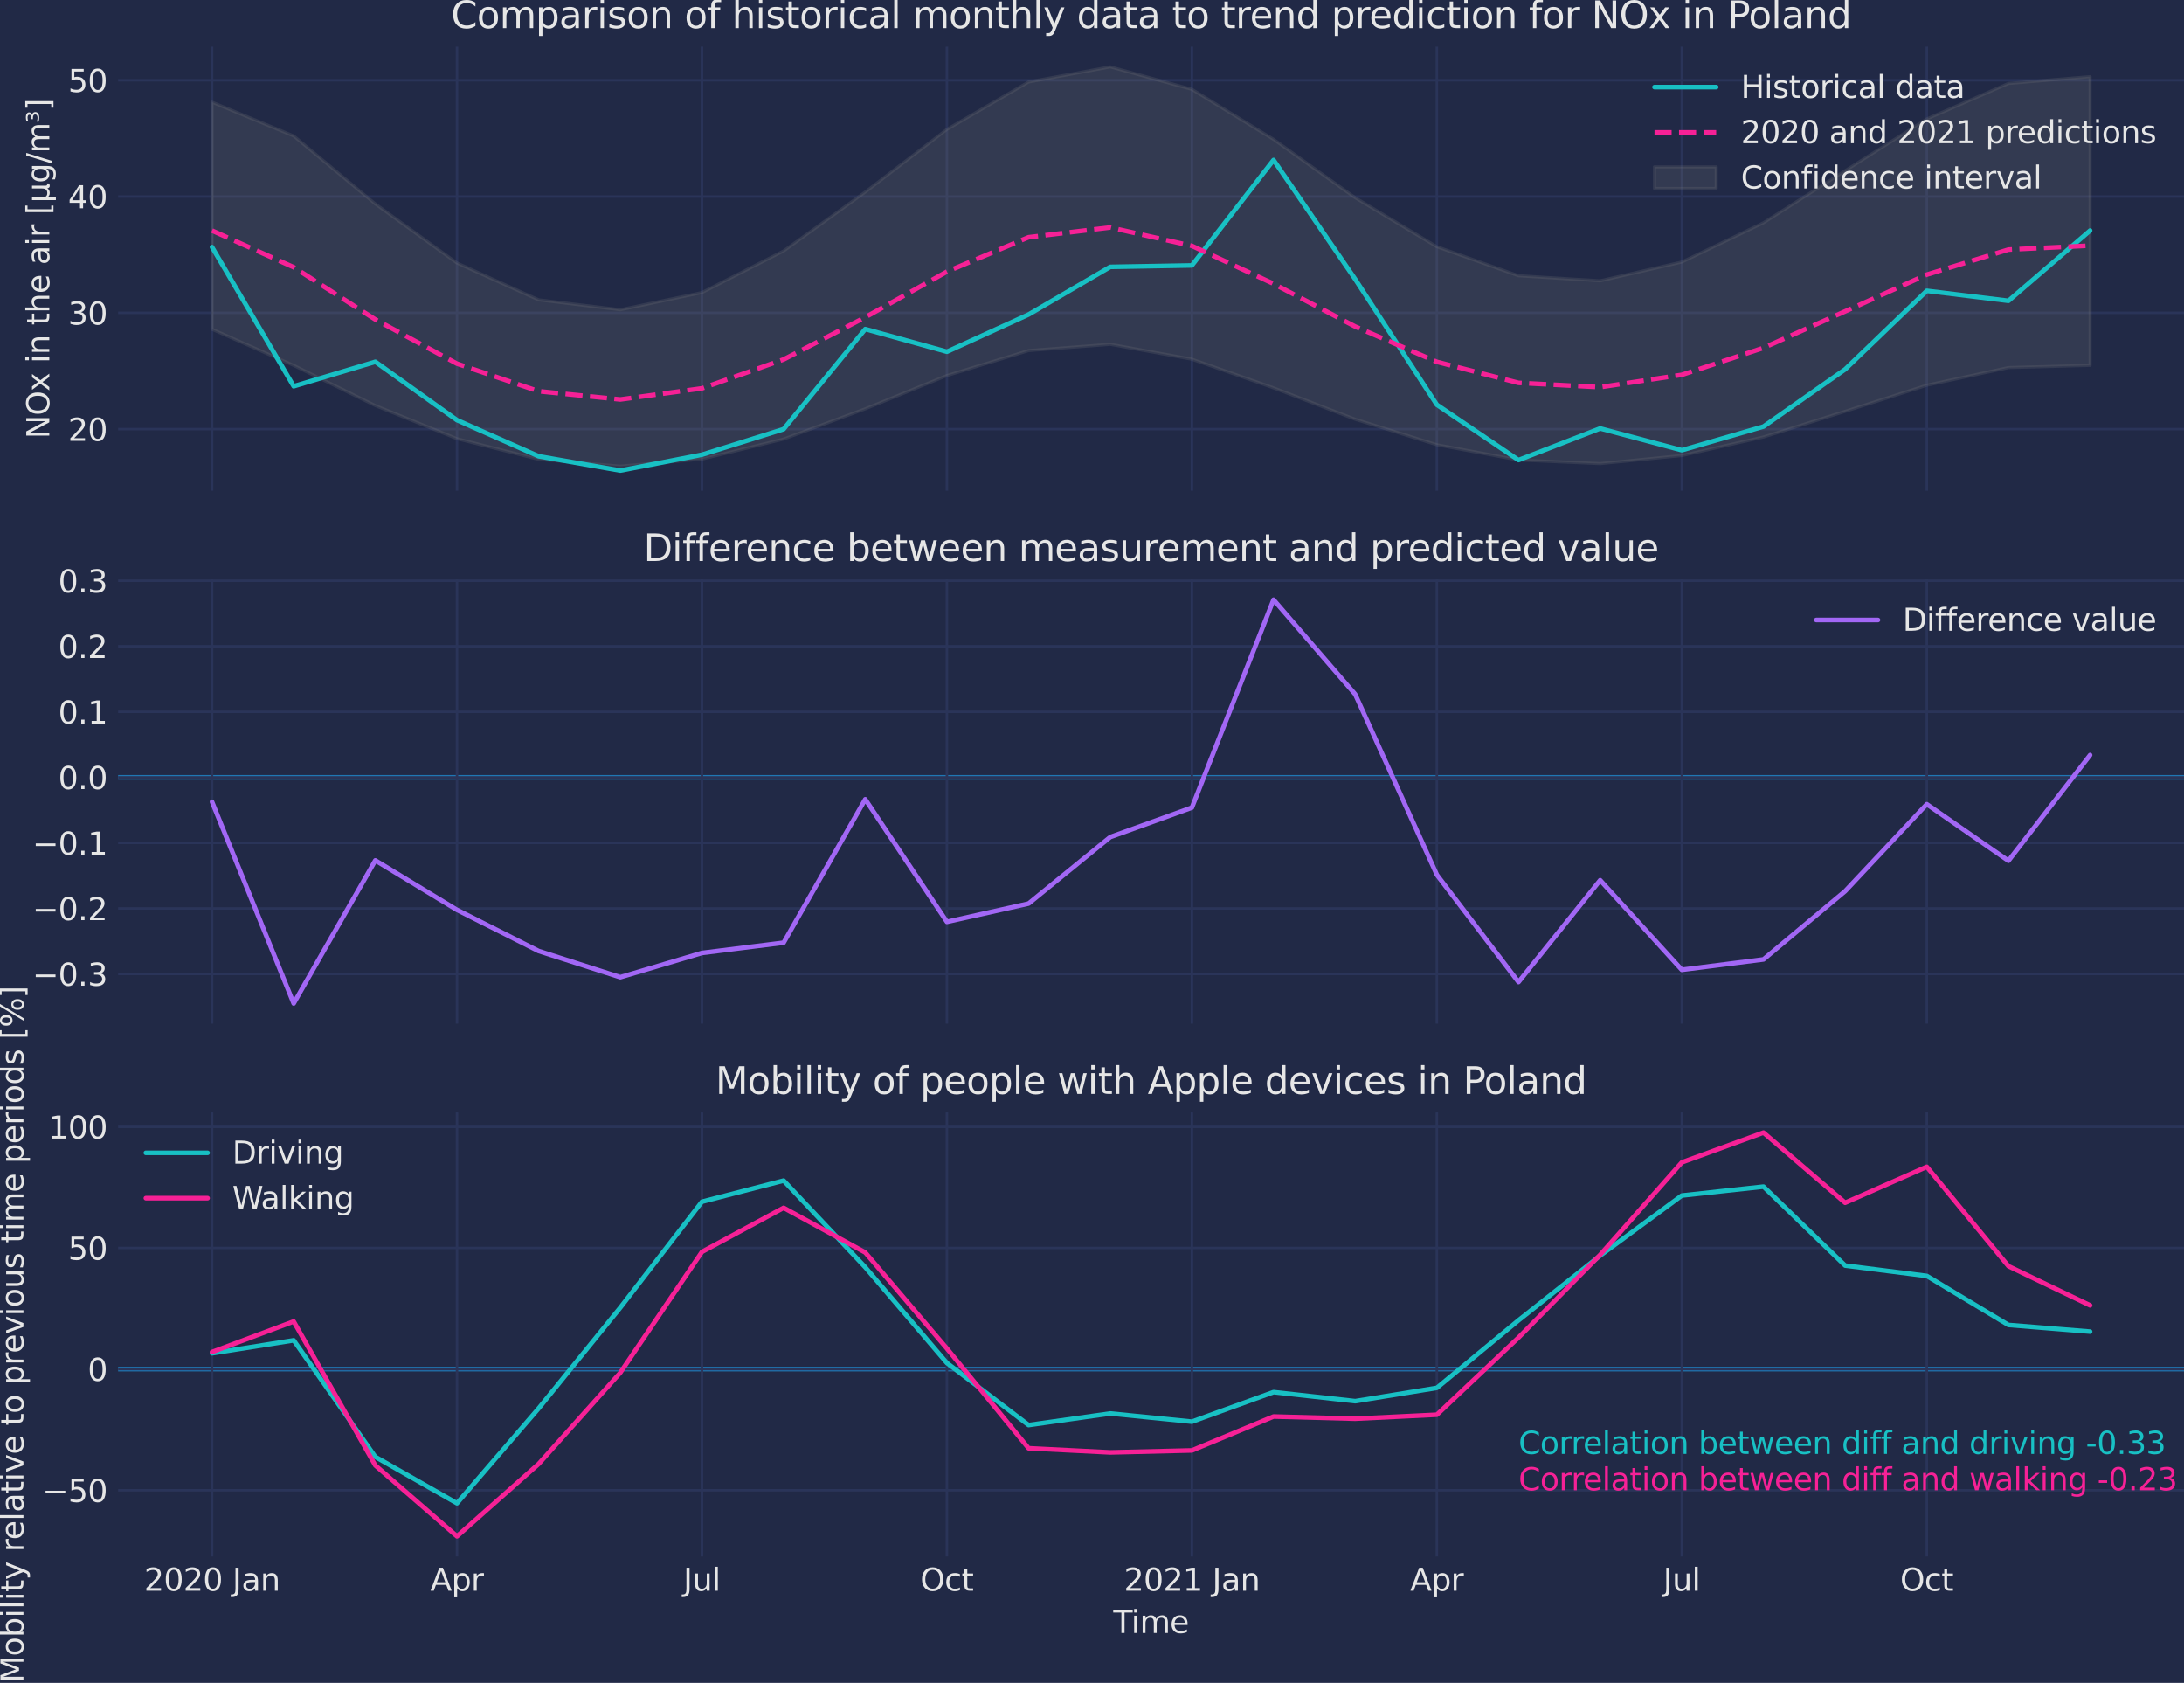 <?xml version="1.0" encoding="utf-8" standalone="no"?>
<!DOCTYPE svg PUBLIC "-//W3C//DTD SVG 1.1//EN"
  "http://www.w3.org/Graphics/SVG/1.1/DTD/svg11.dtd">
<svg xmlns:xlink="http://www.w3.org/1999/xlink" width="707.883pt" height="545.314pt" viewBox="0 0 707.883 545.314" xmlns="http://www.w3.org/2000/svg" version="1.1">
 <defs>
  <style type="text/css">*{stroke-linejoin: round; stroke-linecap: butt}</style>
 </defs>
 <g id="figure_1">
  <g id="patch_1">
   <path d="M 0 545.314 
L 707.883 545.314 
L 707.883 0 
L 0 0 
z
" style="fill: #212946"/>
  </g>
  <g id="axes_1">
   <g id="patch_2">
    <path d="M 38.283 159.012 
L 707.883 159.012 
L 707.883 15.118 
L 38.283 15.118 
z
" style="fill: #212946"/>
   </g>
   <g id="matplotlib.axis_1">
    <g id="xtick_1">
     <g id="line2d_1">
      <path d="M 68.719 159.012 
L 68.719 15.118 
" clip-path="url(#p25986e0add)" style="fill: none; stroke: #2a3459; stroke-width: 0.8; stroke-linecap: round"/>
     </g>
     <g id="line2d_2"/>
    </g>
    <g id="xtick_2">
     <g id="line2d_3">
      <path d="M 148.118 159.012 
L 148.118 15.118 
" clip-path="url(#p25986e0add)" style="fill: none; stroke: #2a3459; stroke-width: 0.8; stroke-linecap: round"/>
     </g>
     <g id="line2d_4"/>
    </g>
    <g id="xtick_3">
     <g id="line2d_5">
      <path d="M 227.518 159.012 
L 227.518 15.118 
" clip-path="url(#p25986e0add)" style="fill: none; stroke: #2a3459; stroke-width: 0.8; stroke-linecap: round"/>
     </g>
     <g id="line2d_6"/>
    </g>
    <g id="xtick_4">
     <g id="line2d_7">
      <path d="M 306.917 159.012 
L 306.917 15.118 
" clip-path="url(#p25986e0add)" style="fill: none; stroke: #2a3459; stroke-width: 0.8; stroke-linecap: round"/>
     </g>
     <g id="line2d_8"/>
    </g>
    <g id="xtick_5">
     <g id="line2d_9">
      <path d="M 386.316 159.012 
L 386.316 15.118 
" clip-path="url(#p25986e0add)" style="fill: none; stroke: #2a3459; stroke-width: 0.8; stroke-linecap: round"/>
     </g>
     <g id="line2d_10"/>
    </g>
    <g id="xtick_6">
     <g id="line2d_11">
      <path d="M 465.715 159.012 
L 465.715 15.118 
" clip-path="url(#p25986e0add)" style="fill: none; stroke: #2a3459; stroke-width: 0.8; stroke-linecap: round"/>
     </g>
     <g id="line2d_12"/>
    </g>
    <g id="xtick_7">
     <g id="line2d_13">
      <path d="M 545.114 159.012 
L 545.114 15.118 
" clip-path="url(#p25986e0add)" style="fill: none; stroke: #2a3459; stroke-width: 0.8; stroke-linecap: round"/>
     </g>
     <g id="line2d_14"/>
    </g>
    <g id="xtick_8">
     <g id="line2d_15">
      <path d="M 624.514 159.012 
L 624.514 15.118 
" clip-path="url(#p25986e0add)" style="fill: none; stroke: #2a3459; stroke-width: 0.8; stroke-linecap: round"/>
     </g>
     <g id="line2d_16"/>
    </g>
   </g>
   <g id="matplotlib.axis_2">
    <g id="ytick_1">
     <g id="line2d_17">
      <path d="M 38.283 139.048 
L 707.883 139.048 
" clip-path="url(#p25986e0add)" style="fill: none; stroke: #2a3459; stroke-width: 0.8; stroke-linecap: round"/>
     </g>
     <g id="line2d_18"/>
     <g id="text_1">
      <!-- 20 -->
      <g style="fill: #e6e6e6" transform="translate(22.058 142.848)scale(0.1 -0.1)">
       <defs>
        <path id="DejaVuSans-32" d="M 1228 531 
L 3431 531 
L 3431 0 
L 469 0 
L 469 531 
Q 828 903 1448 1529 
Q 2069 2156 2228 2338 
Q 2531 2678 2651 2914 
Q 2772 3150 2772 3378 
Q 2772 3750 2511 3984 
Q 2250 4219 1831 4219 
Q 1534 4219 1204 4116 
Q 875 4013 500 3803 
L 500 4441 
Q 881 4594 1212 4672 
Q 1544 4750 1819 4750 
Q 2544 4750 2975 4387 
Q 3406 4025 3406 3419 
Q 3406 3131 3298 2873 
Q 3191 2616 2906 2266 
Q 2828 2175 2409 1742 
Q 1991 1309 1228 531 
z
" transform="scale(0.016)"/>
        <path id="DejaVuSans-30" d="M 2034 4250 
Q 1547 4250 1301 3770 
Q 1056 3291 1056 2328 
Q 1056 1369 1301 889 
Q 1547 409 2034 409 
Q 2525 409 2770 889 
Q 3016 1369 3016 2328 
Q 3016 3291 2770 3770 
Q 2525 4250 2034 4250 
z
M 2034 4750 
Q 2819 4750 3233 4129 
Q 3647 3509 3647 2328 
Q 3647 1150 3233 529 
Q 2819 -91 2034 -91 
Q 1250 -91 836 529 
Q 422 1150 422 2328 
Q 422 3509 836 4129 
Q 1250 4750 2034 4750 
z
" transform="scale(0.016)"/>
       </defs>
       <use xlink:href="#DejaVuSans-32"/>
       <use xlink:href="#DejaVuSans-30" x="63.623"/>
      </g>
     </g>
    </g>
    <g id="ytick_2">
     <g id="line2d_19">
      <path d="M 38.283 101.367 
L 707.883 101.367 
" clip-path="url(#p25986e0add)" style="fill: none; stroke: #2a3459; stroke-width: 0.8; stroke-linecap: round"/>
     </g>
     <g id="line2d_20"/>
     <g id="text_2">
      <!-- 30 -->
      <g style="fill: #e6e6e6" transform="translate(22.058 105.166)scale(0.1 -0.1)">
       <defs>
        <path id="DejaVuSans-33" d="M 2597 2516 
Q 3050 2419 3304 2112 
Q 3559 1806 3559 1356 
Q 3559 666 3084 287 
Q 2609 -91 1734 -91 
Q 1441 -91 1130 -33 
Q 819 25 488 141 
L 488 750 
Q 750 597 1062 519 
Q 1375 441 1716 441 
Q 2309 441 2620 675 
Q 2931 909 2931 1356 
Q 2931 1769 2642 2001 
Q 2353 2234 1838 2234 
L 1294 2234 
L 1294 2753 
L 1863 2753 
Q 2328 2753 2575 2939 
Q 2822 3125 2822 3475 
Q 2822 3834 2567 4026 
Q 2313 4219 1838 4219 
Q 1578 4219 1281 4162 
Q 984 4106 628 3988 
L 628 4550 
Q 988 4650 1302 4700 
Q 1616 4750 1894 4750 
Q 2613 4750 3031 4423 
Q 3450 4097 3450 3541 
Q 3450 3153 3228 2886 
Q 3006 2619 2597 2516 
z
" transform="scale(0.016)"/>
       </defs>
       <use xlink:href="#DejaVuSans-33"/>
       <use xlink:href="#DejaVuSans-30" x="63.623"/>
      </g>
     </g>
    </g>
    <g id="ytick_3">
     <g id="line2d_21">
      <path d="M 38.283 63.685 
L 707.883 63.685 
" clip-path="url(#p25986e0add)" style="fill: none; stroke: #2a3459; stroke-width: 0.8; stroke-linecap: round"/>
     </g>
     <g id="line2d_22"/>
     <g id="text_3">
      <!-- 40 -->
      <g style="fill: #e6e6e6" transform="translate(22.058 67.484)scale(0.1 -0.1)">
       <defs>
        <path id="DejaVuSans-34" d="M 2419 4116 
L 825 1625 
L 2419 1625 
L 2419 4116 
z
M 2253 4666 
L 3047 4666 
L 3047 1625 
L 3713 1625 
L 3713 1100 
L 3047 1100 
L 3047 0 
L 2419 0 
L 2419 1100 
L 313 1100 
L 313 1709 
L 2253 4666 
z
" transform="scale(0.016)"/>
       </defs>
       <use xlink:href="#DejaVuSans-34"/>
       <use xlink:href="#DejaVuSans-30" x="63.623"/>
      </g>
     </g>
    </g>
    <g id="ytick_4">
     <g id="line2d_23">
      <path d="M 38.283 26.003 
L 707.883 26.003 
" clip-path="url(#p25986e0add)" style="fill: none; stroke: #2a3459; stroke-width: 0.8; stroke-linecap: round"/>
     </g>
     <g id="line2d_24"/>
     <g id="text_4">
      <!-- 50 -->
      <g style="fill: #e6e6e6" transform="translate(22.058 29.803)scale(0.1 -0.1)">
       <defs>
        <path id="DejaVuSans-35" d="M 691 4666 
L 3169 4666 
L 3169 4134 
L 1269 4134 
L 1269 2991 
Q 1406 3038 1543 3061 
Q 1681 3084 1819 3084 
Q 2600 3084 3056 2656 
Q 3513 2228 3513 1497 
Q 3513 744 3044 326 
Q 2575 -91 1722 -91 
Q 1428 -91 1123 -41 
Q 819 9 494 109 
L 494 744 
Q 775 591 1075 516 
Q 1375 441 1709 441 
Q 2250 441 2565 725 
Q 2881 1009 2881 1497 
Q 2881 1984 2565 2268 
Q 2250 2553 1709 2553 
Q 1456 2553 1204 2497 
Q 953 2441 691 2322 
L 691 4666 
z
" transform="scale(0.016)"/>
       </defs>
       <use xlink:href="#DejaVuSans-35"/>
       <use xlink:href="#DejaVuSans-30" x="63.623"/>
      </g>
     </g>
    </g>
    <g id="text_5">
     <!-- NOx in the air [μg/m³] -->
     <g style="fill: #e6e6e6" transform="translate(15.978 142.146)rotate(-90)scale(0.1 -0.1)">
      <defs>
       <path id="DejaVuSans-4e" d="M 628 4666 
L 1478 4666 
L 3547 763 
L 3547 4666 
L 4159 4666 
L 4159 0 
L 3309 0 
L 1241 3903 
L 1241 0 
L 628 0 
L 628 4666 
z
" transform="scale(0.016)"/>
       <path id="DejaVuSans-4f" d="M 2522 4238 
Q 1834 4238 1429 3725 
Q 1025 3213 1025 2328 
Q 1025 1447 1429 934 
Q 1834 422 2522 422 
Q 3209 422 3611 934 
Q 4013 1447 4013 2328 
Q 4013 3213 3611 3725 
Q 3209 4238 2522 4238 
z
M 2522 4750 
Q 3503 4750 4090 4092 
Q 4678 3434 4678 2328 
Q 4678 1225 4090 567 
Q 3503 -91 2522 -91 
Q 1538 -91 948 565 
Q 359 1222 359 2328 
Q 359 3434 948 4092 
Q 1538 4750 2522 4750 
z
" transform="scale(0.016)"/>
       <path id="DejaVuSans-78" d="M 3513 3500 
L 2247 1797 
L 3578 0 
L 2900 0 
L 1881 1375 
L 863 0 
L 184 0 
L 1544 1831 
L 300 3500 
L 978 3500 
L 1906 2253 
L 2834 3500 
L 3513 3500 
z
" transform="scale(0.016)"/>
       <path id="DejaVuSans-20" transform="scale(0.016)"/>
       <path id="DejaVuSans-69" d="M 603 3500 
L 1178 3500 
L 1178 0 
L 603 0 
L 603 3500 
z
M 603 4863 
L 1178 4863 
L 1178 4134 
L 603 4134 
L 603 4863 
z
" transform="scale(0.016)"/>
       <path id="DejaVuSans-6e" d="M 3513 2113 
L 3513 0 
L 2938 0 
L 2938 2094 
Q 2938 2591 2744 2837 
Q 2550 3084 2163 3084 
Q 1697 3084 1428 2787 
Q 1159 2491 1159 1978 
L 1159 0 
L 581 0 
L 581 3500 
L 1159 3500 
L 1159 2956 
Q 1366 3272 1645 3428 
Q 1925 3584 2291 3584 
Q 2894 3584 3203 3211 
Q 3513 2838 3513 2113 
z
" transform="scale(0.016)"/>
       <path id="DejaVuSans-74" d="M 1172 4494 
L 1172 3500 
L 2356 3500 
L 2356 3053 
L 1172 3053 
L 1172 1153 
Q 1172 725 1289 603 
Q 1406 481 1766 481 
L 2356 481 
L 2356 0 
L 1766 0 
Q 1100 0 847 248 
Q 594 497 594 1153 
L 594 3053 
L 172 3053 
L 172 3500 
L 594 3500 
L 594 4494 
L 1172 4494 
z
" transform="scale(0.016)"/>
       <path id="DejaVuSans-68" d="M 3513 2113 
L 3513 0 
L 2938 0 
L 2938 2094 
Q 2938 2591 2744 2837 
Q 2550 3084 2163 3084 
Q 1697 3084 1428 2787 
Q 1159 2491 1159 1978 
L 1159 0 
L 581 0 
L 581 4863 
L 1159 4863 
L 1159 2956 
Q 1366 3272 1645 3428 
Q 1925 3584 2291 3584 
Q 2894 3584 3203 3211 
Q 3513 2838 3513 2113 
z
" transform="scale(0.016)"/>
       <path id="DejaVuSans-65" d="M 3597 1894 
L 3597 1613 
L 953 1613 
Q 991 1019 1311 708 
Q 1631 397 2203 397 
Q 2534 397 2845 478 
Q 3156 559 3463 722 
L 3463 178 
Q 3153 47 2828 -22 
Q 2503 -91 2169 -91 
Q 1331 -91 842 396 
Q 353 884 353 1716 
Q 353 2575 817 3079 
Q 1281 3584 2069 3584 
Q 2775 3584 3186 3129 
Q 3597 2675 3597 1894 
z
M 3022 2063 
Q 3016 2534 2758 2815 
Q 2500 3097 2075 3097 
Q 1594 3097 1305 2825 
Q 1016 2553 972 2059 
L 3022 2063 
z
" transform="scale(0.016)"/>
       <path id="DejaVuSans-61" d="M 2194 1759 
Q 1497 1759 1228 1600 
Q 959 1441 959 1056 
Q 959 750 1161 570 
Q 1363 391 1709 391 
Q 2188 391 2477 730 
Q 2766 1069 2766 1631 
L 2766 1759 
L 2194 1759 
z
M 3341 1997 
L 3341 0 
L 2766 0 
L 2766 531 
Q 2569 213 2275 61 
Q 1981 -91 1556 -91 
Q 1019 -91 701 211 
Q 384 513 384 1019 
Q 384 1609 779 1909 
Q 1175 2209 1959 2209 
L 2766 2209 
L 2766 2266 
Q 2766 2663 2505 2880 
Q 2244 3097 1772 3097 
Q 1472 3097 1187 3025 
Q 903 2953 641 2809 
L 641 3341 
Q 956 3463 1253 3523 
Q 1550 3584 1831 3584 
Q 2591 3584 2966 3190 
Q 3341 2797 3341 1997 
z
" transform="scale(0.016)"/>
       <path id="DejaVuSans-72" d="M 2631 2963 
Q 2534 3019 2420 3045 
Q 2306 3072 2169 3072 
Q 1681 3072 1420 2755 
Q 1159 2438 1159 1844 
L 1159 0 
L 581 0 
L 581 3500 
L 1159 3500 
L 1159 2956 
Q 1341 3275 1631 3429 
Q 1922 3584 2338 3584 
Q 2397 3584 2469 3576 
Q 2541 3569 2628 3553 
L 2631 2963 
z
" transform="scale(0.016)"/>
       <path id="DejaVuSans-5b" d="M 550 4863 
L 1875 4863 
L 1875 4416 
L 1125 4416 
L 1125 -397 
L 1875 -397 
L 1875 -844 
L 550 -844 
L 550 4863 
z
" transform="scale(0.016)"/>
       <path id="DejaVuSans-3bc" d="M 544 -1331 
L 544 3500 
L 1119 3500 
L 1119 1325 
Q 1119 872 1334 640 
Q 1550 409 1972 409 
Q 2434 409 2667 671 
Q 2900 934 2900 1459 
L 2900 3500 
L 3475 3500 
L 3475 806 
Q 3475 619 3529 530 
Q 3584 441 3700 441 
Q 3728 441 3778 458 
Q 3828 475 3916 513 
L 3916 50 
Q 3788 -22 3673 -56 
Q 3559 -91 3450 -91 
Q 3234 -91 3106 31 
Q 2978 153 2931 403 
Q 2775 156 2548 32 
Q 2322 -91 2016 -91 
Q 1697 -91 1473 31 
Q 1250 153 1119 397 
L 1119 -1331 
L 544 -1331 
z
" transform="scale(0.016)"/>
       <path id="DejaVuSans-67" d="M 2906 1791 
Q 2906 2416 2648 2759 
Q 2391 3103 1925 3103 
Q 1463 3103 1205 2759 
Q 947 2416 947 1791 
Q 947 1169 1205 825 
Q 1463 481 1925 481 
Q 2391 481 2648 825 
Q 2906 1169 2906 1791 
z
M 3481 434 
Q 3481 -459 3084 -895 
Q 2688 -1331 1869 -1331 
Q 1566 -1331 1297 -1286 
Q 1028 -1241 775 -1147 
L 775 -588 
Q 1028 -725 1275 -790 
Q 1522 -856 1778 -856 
Q 2344 -856 2625 -561 
Q 2906 -266 2906 331 
L 2906 616 
Q 2728 306 2450 153 
Q 2172 0 1784 0 
Q 1141 0 747 490 
Q 353 981 353 1791 
Q 353 2603 747 3093 
Q 1141 3584 1784 3584 
Q 2172 3584 2450 3431 
Q 2728 3278 2906 2969 
L 2906 3500 
L 3481 3500 
L 3481 434 
z
" transform="scale(0.016)"/>
       <path id="DejaVuSans-2f" d="M 1625 4666 
L 2156 4666 
L 531 -594 
L 0 -594 
L 1625 4666 
z
" transform="scale(0.016)"/>
       <path id="DejaVuSans-6d" d="M 3328 2828 
Q 3544 3216 3844 3400 
Q 4144 3584 4550 3584 
Q 5097 3584 5394 3201 
Q 5691 2819 5691 2113 
L 5691 0 
L 5113 0 
L 5113 2094 
Q 5113 2597 4934 2840 
Q 4756 3084 4391 3084 
Q 3944 3084 3684 2787 
Q 3425 2491 3425 1978 
L 3425 0 
L 2847 0 
L 2847 2094 
Q 2847 2600 2669 2842 
Q 2491 3084 2119 3084 
Q 1678 3084 1418 2786 
Q 1159 2488 1159 1978 
L 1159 0 
L 581 0 
L 581 3500 
L 1159 3500 
L 1159 2956 
Q 1356 3278 1631 3431 
Q 1906 3584 2284 3584 
Q 2666 3584 2933 3390 
Q 3200 3197 3328 2828 
z
" transform="scale(0.016)"/>
       <path id="DejaVuSans-b3" d="M 1638 3500 
Q 1925 3444 2083 3273 
Q 2241 3103 2241 2847 
Q 2241 2459 1944 2250 
Q 1647 2041 1094 2041 
Q 916 2041 720 2073 
Q 525 2106 306 2169 
L 306 2547 
Q 469 2463 655 2422 
Q 841 2381 1050 2381 
Q 1391 2381 1578 2504 
Q 1766 2628 1766 2847 
Q 1766 3078 1592 3197 
Q 1419 3316 1081 3316 
L 813 3316 
L 813 3653 
L 1106 3653 
Q 1400 3653 1551 3751 
Q 1703 3850 1703 4038 
Q 1703 4219 1547 4314 
Q 1391 4409 1094 4409 
Q 969 4409 809 4381 
Q 650 4353 397 4281 
L 397 4641 
Q 625 4694 825 4722 
Q 1025 4750 1197 4750 
Q 1647 4750 1911 4565 
Q 2175 4381 2175 4072 
Q 2175 3856 2034 3706 
Q 1894 3556 1638 3500 
z
" transform="scale(0.016)"/>
       <path id="DejaVuSans-5d" d="M 1947 4863 
L 1947 -844 
L 622 -844 
L 622 -397 
L 1369 -397 
L 1369 4416 
L 622 4416 
L 622 4863 
L 1947 4863 
z
" transform="scale(0.016)"/>
      </defs>
      <use xlink:href="#DejaVuSans-4e"/>
      <use xlink:href="#DejaVuSans-4f" x="74.805"/>
      <use xlink:href="#DejaVuSans-78" x="153.516"/>
      <use xlink:href="#DejaVuSans-20" x="212.695"/>
      <use xlink:href="#DejaVuSans-69" x="244.482"/>
      <use xlink:href="#DejaVuSans-6e" x="272.266"/>
      <use xlink:href="#DejaVuSans-20" x="335.645"/>
      <use xlink:href="#DejaVuSans-74" x="367.432"/>
      <use xlink:href="#DejaVuSans-68" x="406.641"/>
      <use xlink:href="#DejaVuSans-65" x="470.02"/>
      <use xlink:href="#DejaVuSans-20" x="531.543"/>
      <use xlink:href="#DejaVuSans-61" x="563.33"/>
      <use xlink:href="#DejaVuSans-69" x="624.609"/>
      <use xlink:href="#DejaVuSans-72" x="652.393"/>
      <use xlink:href="#DejaVuSans-20" x="693.506"/>
      <use xlink:href="#DejaVuSans-5b" x="725.293"/>
      <use xlink:href="#DejaVuSans-3bc" x="764.307"/>
      <use xlink:href="#DejaVuSans-67" x="827.93"/>
      <use xlink:href="#DejaVuSans-2f" x="891.406"/>
      <use xlink:href="#DejaVuSans-6d" x="925.098"/>
      <use xlink:href="#DejaVuSans-b3" x="1022.51"/>
      <use xlink:href="#DejaVuSans-5d" x="1062.598"/>
     </g>
    </g>
   </g>
   <g id="PolyCollection_1">
    <defs>
     <path id="m7a6ed792d7" d="M 68.719 -512.211 
L 68.719 -438.627 
L 95.186 -426.909 
L 121.652 -413.887 
L 148.118 -403.163 
L 174.585 -396.476 
L 201.051 -394.275 
L 227.518 -396.551 
L 253.984 -403.048 
L 280.45 -412.836 
L 306.917 -423.616 
L 333.383 -431.719 
L 359.85 -433.742 
L 386.316 -428.921 
L 412.782 -419.626 
L 439.249 -409.454 
L 465.715 -401.195 
L 492.182 -396.257 
L 518.648 -395.095 
L 545.114 -397.706 
L 571.581 -403.71 
L 598.047 -412.019 
L 624.514 -420.484 
L 650.98 -426.207 
L 677.446 -426.919 
L 677.446 -520.488 
L 677.446 -520.488 
L 650.98 -518.276 
L 624.514 -506.768 
L 598.047 -489.99 
L 571.581 -473.131 
L 545.114 -460.412 
L 518.648 -454.329 
L 492.182 -455.968 
L 465.715 -465.372 
L 439.249 -481.248 
L 412.782 -500.16 
L 386.316 -516.365 
L 359.85 -523.655 
L 333.383 -518.758 
L 306.917 -503.399 
L 280.45 -483.094 
L 253.984 -463.998 
L 227.518 -450.524 
L 201.051 -444.948 
L 174.585 -448.153 
L 148.118 -460.095 
L 121.652 -479.232 
L 95.186 -501.267 
L 68.719 -512.211 
z
" style="stroke: #808080; stroke-opacity: 0.2"/>
    </defs>
    <g clip-path="url(#p25986e0add)">
     <use xlink:href="#m7a6ed792d7" x="0" y="545.314" style="fill: #808080; fill-opacity: 0.2; stroke: #808080; stroke-opacity: 0.2"/>
    </g>
   </g>
   <g id="line2d_25">
    <path d="M 68.719 80.055 
L 95.186 125.164 
L 121.652 117.229 
L 148.118 136.138 
L 174.585 147.836 
L 201.051 152.472 
L 227.518 147.337 
L 253.984 139.055 
L 280.45 106.631 
L 306.917 113.968 
L 333.383 101.912 
L 359.85 86.472 
L 386.316 86.005 
L 412.782 51.846 
L 439.249 90.47 
L 465.715 131.163 
L 492.182 149.067 
L 518.648 138.831 
L 545.114 145.877 
L 571.581 138.218 
L 598.047 119.667 
L 624.514 94.231 
L 650.98 97.481 
L 677.446 74.71 
" clip-path="url(#p25986e0add)" style="fill: none; stroke: #18c0c4; stroke-width: 1.5; stroke-linecap: round"/>
   </g>
   <g id="line2d_26">
    <path d="M 68.719 74.715 
L 95.186 86.584 
L 121.652 103.522 
L 148.118 117.841 
L 174.585 126.773 
L 201.051 129.442 
L 227.518 125.843 
L 253.984 116.477 
L 280.45 102.81 
L 306.917 88.024 
L 333.383 76.874 
L 359.85 73.704 
L 386.316 79.667 
L 412.782 91.945 
L 439.249 105.809 
L 465.715 117.251 
L 492.182 124.062 
L 518.648 125.458 
L 545.114 121.459 
L 571.581 112.72 
L 598.047 100.892 
L 624.514 88.983 
L 650.98 80.873 
L 677.446 79.587 
" clip-path="url(#p25986e0add)" style="fill: none; stroke-dasharray: 5.55,2.4; stroke-dashoffset: 0; stroke: #f62196; stroke-width: 1.5"/>
   </g>
   <g id="patch_3">
    <path d="M 38.283 159.012 
L 38.283 15.118 
" style="fill: none"/>
   </g>
   <g id="patch_4">
    <path d="M 707.883 159.012 
L 707.883 15.118 
" style="fill: none"/>
   </g>
   <g id="patch_5">
    <path d="M 38.283 159.012 
L 707.883 159.012 
" style="fill: none"/>
   </g>
   <g id="patch_6">
    <path d="M 38.283 15.118 
L 707.883 15.118 
" style="fill: none"/>
   </g>
   <g id="text_6">
    <!-- Comparison of historical monthly data to trend prediction for NOx in Poland -->
    <g style="fill: #e6e6e6" transform="translate(146.179 9.118)scale(0.12 -0.12)">
     <defs>
      <path id="DejaVuSans-43" d="M 4122 4306 
L 4122 3641 
Q 3803 3938 3442 4084 
Q 3081 4231 2675 4231 
Q 1875 4231 1450 3742 
Q 1025 3253 1025 2328 
Q 1025 1406 1450 917 
Q 1875 428 2675 428 
Q 3081 428 3442 575 
Q 3803 722 4122 1019 
L 4122 359 
Q 3791 134 3420 21 
Q 3050 -91 2638 -91 
Q 1578 -91 968 557 
Q 359 1206 359 2328 
Q 359 3453 968 4101 
Q 1578 4750 2638 4750 
Q 3056 4750 3426 4639 
Q 3797 4528 4122 4306 
z
" transform="scale(0.016)"/>
      <path id="DejaVuSans-6f" d="M 1959 3097 
Q 1497 3097 1228 2736 
Q 959 2375 959 1747 
Q 959 1119 1226 758 
Q 1494 397 1959 397 
Q 2419 397 2687 759 
Q 2956 1122 2956 1747 
Q 2956 2369 2687 2733 
Q 2419 3097 1959 3097 
z
M 1959 3584 
Q 2709 3584 3137 3096 
Q 3566 2609 3566 1747 
Q 3566 888 3137 398 
Q 2709 -91 1959 -91 
Q 1206 -91 779 398 
Q 353 888 353 1747 
Q 353 2609 779 3096 
Q 1206 3584 1959 3584 
z
" transform="scale(0.016)"/>
      <path id="DejaVuSans-70" d="M 1159 525 
L 1159 -1331 
L 581 -1331 
L 581 3500 
L 1159 3500 
L 1159 2969 
Q 1341 3281 1617 3432 
Q 1894 3584 2278 3584 
Q 2916 3584 3314 3078 
Q 3713 2572 3713 1747 
Q 3713 922 3314 415 
Q 2916 -91 2278 -91 
Q 1894 -91 1617 61 
Q 1341 213 1159 525 
z
M 3116 1747 
Q 3116 2381 2855 2742 
Q 2594 3103 2138 3103 
Q 1681 3103 1420 2742 
Q 1159 2381 1159 1747 
Q 1159 1113 1420 752 
Q 1681 391 2138 391 
Q 2594 391 2855 752 
Q 3116 1113 3116 1747 
z
" transform="scale(0.016)"/>
      <path id="DejaVuSans-73" d="M 2834 3397 
L 2834 2853 
Q 2591 2978 2328 3040 
Q 2066 3103 1784 3103 
Q 1356 3103 1142 2972 
Q 928 2841 928 2578 
Q 928 2378 1081 2264 
Q 1234 2150 1697 2047 
L 1894 2003 
Q 2506 1872 2764 1633 
Q 3022 1394 3022 966 
Q 3022 478 2636 193 
Q 2250 -91 1575 -91 
Q 1294 -91 989 -36 
Q 684 19 347 128 
L 347 722 
Q 666 556 975 473 
Q 1284 391 1588 391 
Q 1994 391 2212 530 
Q 2431 669 2431 922 
Q 2431 1156 2273 1281 
Q 2116 1406 1581 1522 
L 1381 1569 
Q 847 1681 609 1914 
Q 372 2147 372 2553 
Q 372 3047 722 3315 
Q 1072 3584 1716 3584 
Q 2034 3584 2315 3537 
Q 2597 3491 2834 3397 
z
" transform="scale(0.016)"/>
      <path id="DejaVuSans-66" d="M 2375 4863 
L 2375 4384 
L 1825 4384 
Q 1516 4384 1395 4259 
Q 1275 4134 1275 3809 
L 1275 3500 
L 2222 3500 
L 2222 3053 
L 1275 3053 
L 1275 0 
L 697 0 
L 697 3053 
L 147 3053 
L 147 3500 
L 697 3500 
L 697 3744 
Q 697 4328 969 4595 
Q 1241 4863 1831 4863 
L 2375 4863 
z
" transform="scale(0.016)"/>
      <path id="DejaVuSans-63" d="M 3122 3366 
L 3122 2828 
Q 2878 2963 2633 3030 
Q 2388 3097 2138 3097 
Q 1578 3097 1268 2742 
Q 959 2388 959 1747 
Q 959 1106 1268 751 
Q 1578 397 2138 397 
Q 2388 397 2633 464 
Q 2878 531 3122 666 
L 3122 134 
Q 2881 22 2623 -34 
Q 2366 -91 2075 -91 
Q 1284 -91 818 406 
Q 353 903 353 1747 
Q 353 2603 823 3093 
Q 1294 3584 2113 3584 
Q 2378 3584 2631 3529 
Q 2884 3475 3122 3366 
z
" transform="scale(0.016)"/>
      <path id="DejaVuSans-6c" d="M 603 4863 
L 1178 4863 
L 1178 0 
L 603 0 
L 603 4863 
z
" transform="scale(0.016)"/>
      <path id="DejaVuSans-79" d="M 2059 -325 
Q 1816 -950 1584 -1140 
Q 1353 -1331 966 -1331 
L 506 -1331 
L 506 -850 
L 844 -850 
Q 1081 -850 1212 -737 
Q 1344 -625 1503 -206 
L 1606 56 
L 191 3500 
L 800 3500 
L 1894 763 
L 2988 3500 
L 3597 3500 
L 2059 -325 
z
" transform="scale(0.016)"/>
      <path id="DejaVuSans-64" d="M 2906 2969 
L 2906 4863 
L 3481 4863 
L 3481 0 
L 2906 0 
L 2906 525 
Q 2725 213 2448 61 
Q 2172 -91 1784 -91 
Q 1150 -91 751 415 
Q 353 922 353 1747 
Q 353 2572 751 3078 
Q 1150 3584 1784 3584 
Q 2172 3584 2448 3432 
Q 2725 3281 2906 2969 
z
M 947 1747 
Q 947 1113 1208 752 
Q 1469 391 1925 391 
Q 2381 391 2643 752 
Q 2906 1113 2906 1747 
Q 2906 2381 2643 2742 
Q 2381 3103 1925 3103 
Q 1469 3103 1208 2742 
Q 947 2381 947 1747 
z
" transform="scale(0.016)"/>
      <path id="DejaVuSans-50" d="M 1259 4147 
L 1259 2394 
L 2053 2394 
Q 2494 2394 2734 2622 
Q 2975 2850 2975 3272 
Q 2975 3691 2734 3919 
Q 2494 4147 2053 4147 
L 1259 4147 
z
M 628 4666 
L 2053 4666 
Q 2838 4666 3239 4311 
Q 3641 3956 3641 3272 
Q 3641 2581 3239 2228 
Q 2838 1875 2053 1875 
L 1259 1875 
L 1259 0 
L 628 0 
L 628 4666 
z
" transform="scale(0.016)"/>
     </defs>
     <use xlink:href="#DejaVuSans-43"/>
     <use xlink:href="#DejaVuSans-6f" x="69.824"/>
     <use xlink:href="#DejaVuSans-6d" x="131.006"/>
     <use xlink:href="#DejaVuSans-70" x="228.418"/>
     <use xlink:href="#DejaVuSans-61" x="291.895"/>
     <use xlink:href="#DejaVuSans-72" x="353.174"/>
     <use xlink:href="#DejaVuSans-69" x="394.287"/>
     <use xlink:href="#DejaVuSans-73" x="422.07"/>
     <use xlink:href="#DejaVuSans-6f" x="474.17"/>
     <use xlink:href="#DejaVuSans-6e" x="535.352"/>
     <use xlink:href="#DejaVuSans-20" x="598.73"/>
     <use xlink:href="#DejaVuSans-6f" x="630.518"/>
     <use xlink:href="#DejaVuSans-66" x="691.699"/>
     <use xlink:href="#DejaVuSans-20" x="726.904"/>
     <use xlink:href="#DejaVuSans-68" x="758.691"/>
     <use xlink:href="#DejaVuSans-69" x="822.07"/>
     <use xlink:href="#DejaVuSans-73" x="849.854"/>
     <use xlink:href="#DejaVuSans-74" x="901.953"/>
     <use xlink:href="#DejaVuSans-6f" x="941.162"/>
     <use xlink:href="#DejaVuSans-72" x="1002.344"/>
     <use xlink:href="#DejaVuSans-69" x="1043.457"/>
     <use xlink:href="#DejaVuSans-63" x="1071.24"/>
     <use xlink:href="#DejaVuSans-61" x="1126.221"/>
     <use xlink:href="#DejaVuSans-6c" x="1187.5"/>
     <use xlink:href="#DejaVuSans-20" x="1215.283"/>
     <use xlink:href="#DejaVuSans-6d" x="1247.07"/>
     <use xlink:href="#DejaVuSans-6f" x="1344.482"/>
     <use xlink:href="#DejaVuSans-6e" x="1405.664"/>
     <use xlink:href="#DejaVuSans-74" x="1469.043"/>
     <use xlink:href="#DejaVuSans-68" x="1508.252"/>
     <use xlink:href="#DejaVuSans-6c" x="1571.631"/>
     <use xlink:href="#DejaVuSans-79" x="1599.414"/>
     <use xlink:href="#DejaVuSans-20" x="1658.594"/>
     <use xlink:href="#DejaVuSans-64" x="1690.381"/>
     <use xlink:href="#DejaVuSans-61" x="1753.857"/>
     <use xlink:href="#DejaVuSans-74" x="1815.137"/>
     <use xlink:href="#DejaVuSans-61" x="1854.346"/>
     <use xlink:href="#DejaVuSans-20" x="1915.625"/>
     <use xlink:href="#DejaVuSans-74" x="1947.412"/>
     <use xlink:href="#DejaVuSans-6f" x="1986.621"/>
     <use xlink:href="#DejaVuSans-20" x="2047.803"/>
     <use xlink:href="#DejaVuSans-74" x="2079.59"/>
     <use xlink:href="#DejaVuSans-72" x="2118.799"/>
     <use xlink:href="#DejaVuSans-65" x="2157.662"/>
     <use xlink:href="#DejaVuSans-6e" x="2219.186"/>
     <use xlink:href="#DejaVuSans-64" x="2282.564"/>
     <use xlink:href="#DejaVuSans-20" x="2346.041"/>
     <use xlink:href="#DejaVuSans-70" x="2377.828"/>
     <use xlink:href="#DejaVuSans-72" x="2441.305"/>
     <use xlink:href="#DejaVuSans-65" x="2480.168"/>
     <use xlink:href="#DejaVuSans-64" x="2541.691"/>
     <use xlink:href="#DejaVuSans-69" x="2605.168"/>
     <use xlink:href="#DejaVuSans-63" x="2632.951"/>
     <use xlink:href="#DejaVuSans-74" x="2687.932"/>
     <use xlink:href="#DejaVuSans-69" x="2727.141"/>
     <use xlink:href="#DejaVuSans-6f" x="2754.924"/>
     <use xlink:href="#DejaVuSans-6e" x="2816.105"/>
     <use xlink:href="#DejaVuSans-20" x="2879.484"/>
     <use xlink:href="#DejaVuSans-66" x="2911.271"/>
     <use xlink:href="#DejaVuSans-6f" x="2946.477"/>
     <use xlink:href="#DejaVuSans-72" x="3007.658"/>
     <use xlink:href="#DejaVuSans-20" x="3048.771"/>
     <use xlink:href="#DejaVuSans-4e" x="3080.559"/>
     <use xlink:href="#DejaVuSans-4f" x="3155.363"/>
     <use xlink:href="#DejaVuSans-78" x="3234.074"/>
     <use xlink:href="#DejaVuSans-20" x="3293.254"/>
     <use xlink:href="#DejaVuSans-69" x="3325.041"/>
     <use xlink:href="#DejaVuSans-6e" x="3352.824"/>
     <use xlink:href="#DejaVuSans-20" x="3416.203"/>
     <use xlink:href="#DejaVuSans-50" x="3447.99"/>
     <use xlink:href="#DejaVuSans-6f" x="3504.668"/>
     <use xlink:href="#DejaVuSans-6c" x="3565.85"/>
     <use xlink:href="#DejaVuSans-61" x="3593.633"/>
     <use xlink:href="#DejaVuSans-6e" x="3654.912"/>
     <use xlink:href="#DejaVuSans-64" x="3718.291"/>
    </g>
   </g>
   <g id="legend_1">
    <g id="line2d_27">
     <path d="M 536.258 28.217 
L 546.258 28.217 
L 556.258 28.217 
" style="fill: none; stroke: #18c0c4; stroke-width: 1.5; stroke-linecap: round"/>
    </g>
    <g id="text_7">
     <!-- Historical data -->
     <g style="fill: #e6e6e6" transform="translate(564.258 31.717)scale(0.1 -0.1)">
      <defs>
       <path id="DejaVuSans-48" d="M 628 4666 
L 1259 4666 
L 1259 2753 
L 3553 2753 
L 3553 4666 
L 4184 4666 
L 4184 0 
L 3553 0 
L 3553 2222 
L 1259 2222 
L 1259 0 
L 628 0 
L 628 4666 
z
" transform="scale(0.016)"/>
      </defs>
      <use xlink:href="#DejaVuSans-48"/>
      <use xlink:href="#DejaVuSans-69" x="75.195"/>
      <use xlink:href="#DejaVuSans-73" x="102.979"/>
      <use xlink:href="#DejaVuSans-74" x="155.078"/>
      <use xlink:href="#DejaVuSans-6f" x="194.287"/>
      <use xlink:href="#DejaVuSans-72" x="255.469"/>
      <use xlink:href="#DejaVuSans-69" x="296.582"/>
      <use xlink:href="#DejaVuSans-63" x="324.365"/>
      <use xlink:href="#DejaVuSans-61" x="379.346"/>
      <use xlink:href="#DejaVuSans-6c" x="440.625"/>
      <use xlink:href="#DejaVuSans-20" x="468.408"/>
      <use xlink:href="#DejaVuSans-64" x="500.195"/>
      <use xlink:href="#DejaVuSans-61" x="563.672"/>
      <use xlink:href="#DejaVuSans-74" x="624.951"/>
      <use xlink:href="#DejaVuSans-61" x="664.16"/>
     </g>
    </g>
    <g id="line2d_28">
     <path d="M 536.258 42.895 
L 546.258 42.895 
L 556.258 42.895 
" style="fill: none; stroke-dasharray: 5.55,2.4; stroke-dashoffset: 0; stroke: #f62196; stroke-width: 1.5"/>
    </g>
    <g id="text_8">
     <!-- 2020 and 2021 predictions -->
     <g style="fill: #e6e6e6" transform="translate(564.258 46.395)scale(0.1 -0.1)">
      <defs>
       <path id="DejaVuSans-31" d="M 794 531 
L 1825 531 
L 1825 4091 
L 703 3866 
L 703 4441 
L 1819 4666 
L 2450 4666 
L 2450 531 
L 3481 531 
L 3481 0 
L 794 0 
L 794 531 
z
" transform="scale(0.016)"/>
      </defs>
      <use xlink:href="#DejaVuSans-32"/>
      <use xlink:href="#DejaVuSans-30" x="63.623"/>
      <use xlink:href="#DejaVuSans-32" x="127.246"/>
      <use xlink:href="#DejaVuSans-30" x="190.869"/>
      <use xlink:href="#DejaVuSans-20" x="254.492"/>
      <use xlink:href="#DejaVuSans-61" x="286.279"/>
      <use xlink:href="#DejaVuSans-6e" x="347.559"/>
      <use xlink:href="#DejaVuSans-64" x="410.938"/>
      <use xlink:href="#DejaVuSans-20" x="474.414"/>
      <use xlink:href="#DejaVuSans-32" x="506.201"/>
      <use xlink:href="#DejaVuSans-30" x="569.824"/>
      <use xlink:href="#DejaVuSans-32" x="633.447"/>
      <use xlink:href="#DejaVuSans-31" x="697.07"/>
      <use xlink:href="#DejaVuSans-20" x="760.693"/>
      <use xlink:href="#DejaVuSans-70" x="792.48"/>
      <use xlink:href="#DejaVuSans-72" x="855.957"/>
      <use xlink:href="#DejaVuSans-65" x="894.82"/>
      <use xlink:href="#DejaVuSans-64" x="956.344"/>
      <use xlink:href="#DejaVuSans-69" x="1019.82"/>
      <use xlink:href="#DejaVuSans-63" x="1047.604"/>
      <use xlink:href="#DejaVuSans-74" x="1102.584"/>
      <use xlink:href="#DejaVuSans-69" x="1141.793"/>
      <use xlink:href="#DejaVuSans-6f" x="1169.576"/>
      <use xlink:href="#DejaVuSans-6e" x="1230.758"/>
      <use xlink:href="#DejaVuSans-73" x="1294.137"/>
     </g>
    </g>
    <g id="patch_7">
     <path d="M 536.258 61.073 
L 556.258 61.073 
L 556.258 54.073 
L 536.258 54.073 
z
" style="fill: #808080; fill-opacity: 0.2; stroke: #808080; stroke-opacity: 0.2; stroke-linejoin: miter"/>
    </g>
    <g id="text_9">
     <!-- Confidence interval -->
     <g style="fill: #e6e6e6" transform="translate(564.258 61.073)scale(0.1 -0.1)">
      <defs>
       <path id="DejaVuSans-76" d="M 191 3500 
L 800 3500 
L 1894 563 
L 2988 3500 
L 3597 3500 
L 2284 0 
L 1503 0 
L 191 3500 
z
" transform="scale(0.016)"/>
      </defs>
      <use xlink:href="#DejaVuSans-43"/>
      <use xlink:href="#DejaVuSans-6f" x="69.824"/>
      <use xlink:href="#DejaVuSans-6e" x="131.006"/>
      <use xlink:href="#DejaVuSans-66" x="194.385"/>
      <use xlink:href="#DejaVuSans-69" x="229.59"/>
      <use xlink:href="#DejaVuSans-64" x="257.373"/>
      <use xlink:href="#DejaVuSans-65" x="320.85"/>
      <use xlink:href="#DejaVuSans-6e" x="382.373"/>
      <use xlink:href="#DejaVuSans-63" x="445.752"/>
      <use xlink:href="#DejaVuSans-65" x="500.732"/>
      <use xlink:href="#DejaVuSans-20" x="562.256"/>
      <use xlink:href="#DejaVuSans-69" x="594.043"/>
      <use xlink:href="#DejaVuSans-6e" x="621.826"/>
      <use xlink:href="#DejaVuSans-74" x="685.205"/>
      <use xlink:href="#DejaVuSans-65" x="724.414"/>
      <use xlink:href="#DejaVuSans-72" x="785.938"/>
      <use xlink:href="#DejaVuSans-76" x="827.051"/>
      <use xlink:href="#DejaVuSans-61" x="886.23"/>
      <use xlink:href="#DejaVuSans-6c" x="947.51"/>
     </g>
    </g>
   </g>
  </g>
  <g id="axes_2">
   <g id="patch_8">
    <path d="M 38.283 331.685 
L 707.883 331.685 
L 707.883 187.791 
L 38.283 187.791 
z
" style="fill: #212946"/>
   </g>
   <g id="line2d_29">
    <path d="M 38.283 251.89 
L 707.883 251.89 
" clip-path="url(#pdd3c1a298f)" style="fill: none; stroke: #1f77b4; stroke-width: 1.5; stroke-linecap: round"/>
   </g>
   <g id="matplotlib.axis_3">
    <g id="xtick_9">
     <g id="line2d_30">
      <path d="M 68.719 331.685 
L 68.719 187.791 
" clip-path="url(#pdd3c1a298f)" style="fill: none; stroke: #2a3459; stroke-width: 0.8; stroke-linecap: round"/>
     </g>
     <g id="line2d_31"/>
    </g>
    <g id="xtick_10">
     <g id="line2d_32">
      <path d="M 148.118 331.685 
L 148.118 187.791 
" clip-path="url(#pdd3c1a298f)" style="fill: none; stroke: #2a3459; stroke-width: 0.8; stroke-linecap: round"/>
     </g>
     <g id="line2d_33"/>
    </g>
    <g id="xtick_11">
     <g id="line2d_34">
      <path d="M 227.518 331.685 
L 227.518 187.791 
" clip-path="url(#pdd3c1a298f)" style="fill: none; stroke: #2a3459; stroke-width: 0.8; stroke-linecap: round"/>
     </g>
     <g id="line2d_35"/>
    </g>
    <g id="xtick_12">
     <g id="line2d_36">
      <path d="M 306.917 331.685 
L 306.917 187.791 
" clip-path="url(#pdd3c1a298f)" style="fill: none; stroke: #2a3459; stroke-width: 0.8; stroke-linecap: round"/>
     </g>
     <g id="line2d_37"/>
    </g>
    <g id="xtick_13">
     <g id="line2d_38">
      <path d="M 386.316 331.685 
L 386.316 187.791 
" clip-path="url(#pdd3c1a298f)" style="fill: none; stroke: #2a3459; stroke-width: 0.8; stroke-linecap: round"/>
     </g>
     <g id="line2d_39"/>
    </g>
    <g id="xtick_14">
     <g id="line2d_40">
      <path d="M 465.715 331.685 
L 465.715 187.791 
" clip-path="url(#pdd3c1a298f)" style="fill: none; stroke: #2a3459; stroke-width: 0.8; stroke-linecap: round"/>
     </g>
     <g id="line2d_41"/>
    </g>
    <g id="xtick_15">
     <g id="line2d_42">
      <path d="M 545.114 331.685 
L 545.114 187.791 
" clip-path="url(#pdd3c1a298f)" style="fill: none; stroke: #2a3459; stroke-width: 0.8; stroke-linecap: round"/>
     </g>
     <g id="line2d_43"/>
    </g>
    <g id="xtick_16">
     <g id="line2d_44">
      <path d="M 624.514 331.685 
L 624.514 187.791 
" clip-path="url(#pdd3c1a298f)" style="fill: none; stroke: #2a3459; stroke-width: 0.8; stroke-linecap: round"/>
     </g>
     <g id="line2d_45"/>
    </g>
   </g>
   <g id="matplotlib.axis_4">
    <g id="ytick_5">
     <g id="line2d_46">
      <path d="M 38.283 315.603 
L 707.883 315.603 
" clip-path="url(#pdd3c1a298f)" style="fill: none; stroke: #2a3459; stroke-width: 0.8; stroke-linecap: round"/>
     </g>
     <g id="line2d_47"/>
     <g id="text_10">
      <!-- −0.3 -->
      <g style="fill: #e6e6e6" transform="translate(10.5 319.402)scale(0.1 -0.1)">
       <defs>
        <path id="DejaVuSans-2212" d="M 678 2272 
L 4684 2272 
L 4684 1741 
L 678 1741 
L 678 2272 
z
" transform="scale(0.016)"/>
        <path id="DejaVuSans-2e" d="M 684 794 
L 1344 794 
L 1344 0 
L 684 0 
L 684 794 
z
" transform="scale(0.016)"/>
       </defs>
       <use xlink:href="#DejaVuSans-2212"/>
       <use xlink:href="#DejaVuSans-30" x="83.789"/>
       <use xlink:href="#DejaVuSans-2e" x="147.412"/>
       <use xlink:href="#DejaVuSans-33" x="179.199"/>
      </g>
     </g>
    </g>
    <g id="ytick_6">
     <g id="line2d_48">
      <path d="M 38.283 294.365 
L 707.883 294.365 
" clip-path="url(#pdd3c1a298f)" style="fill: none; stroke: #2a3459; stroke-width: 0.8; stroke-linecap: round"/>
     </g>
     <g id="line2d_49"/>
     <g id="text_11">
      <!-- −0.2 -->
      <g style="fill: #e6e6e6" transform="translate(10.5 298.165)scale(0.1 -0.1)">
       <use xlink:href="#DejaVuSans-2212"/>
       <use xlink:href="#DejaVuSans-30" x="83.789"/>
       <use xlink:href="#DejaVuSans-2e" x="147.412"/>
       <use xlink:href="#DejaVuSans-32" x="179.199"/>
      </g>
     </g>
    </g>
    <g id="ytick_7">
     <g id="line2d_50">
      <path d="M 38.283 273.128 
L 707.883 273.128 
" clip-path="url(#pdd3c1a298f)" style="fill: none; stroke: #2a3459; stroke-width: 0.8; stroke-linecap: round"/>
     </g>
     <g id="line2d_51"/>
     <g id="text_12">
      <!-- −0.1 -->
      <g style="fill: #e6e6e6" transform="translate(10.5 276.927)scale(0.1 -0.1)">
       <use xlink:href="#DejaVuSans-2212"/>
       <use xlink:href="#DejaVuSans-30" x="83.789"/>
       <use xlink:href="#DejaVuSans-2e" x="147.412"/>
       <use xlink:href="#DejaVuSans-31" x="179.199"/>
      </g>
     </g>
    </g>
    <g id="ytick_8">
     <g id="line2d_52">
      <path d="M 38.283 251.89 
L 707.883 251.89 
" clip-path="url(#pdd3c1a298f)" style="fill: none; stroke: #2a3459; stroke-width: 0.8; stroke-linecap: round"/>
     </g>
     <g id="line2d_53"/>
     <g id="text_13">
      <!-- 0.0 -->
      <g style="fill: #e6e6e6" transform="translate(18.88 255.689)scale(0.1 -0.1)">
       <use xlink:href="#DejaVuSans-30"/>
       <use xlink:href="#DejaVuSans-2e" x="63.623"/>
       <use xlink:href="#DejaVuSans-30" x="95.41"/>
      </g>
     </g>
    </g>
    <g id="ytick_9">
     <g id="line2d_54">
      <path d="M 38.283 230.652 
L 707.883 230.652 
" clip-path="url(#pdd3c1a298f)" style="fill: none; stroke: #2a3459; stroke-width: 0.8; stroke-linecap: round"/>
     </g>
     <g id="line2d_55"/>
     <g id="text_14">
      <!-- 0.1 -->
      <g style="fill: #e6e6e6" transform="translate(18.88 234.451)scale(0.1 -0.1)">
       <use xlink:href="#DejaVuSans-30"/>
       <use xlink:href="#DejaVuSans-2e" x="63.623"/>
       <use xlink:href="#DejaVuSans-31" x="95.41"/>
      </g>
     </g>
    </g>
    <g id="ytick_10">
     <g id="line2d_56">
      <path d="M 38.283 209.414 
L 707.883 209.414 
" clip-path="url(#pdd3c1a298f)" style="fill: none; stroke: #2a3459; stroke-width: 0.8; stroke-linecap: round"/>
     </g>
     <g id="line2d_57"/>
     <g id="text_15">
      <!-- 0.2 -->
      <g style="fill: #e6e6e6" transform="translate(18.88 213.214)scale(0.1 -0.1)">
       <use xlink:href="#DejaVuSans-30"/>
       <use xlink:href="#DejaVuSans-2e" x="63.623"/>
       <use xlink:href="#DejaVuSans-32" x="95.41"/>
      </g>
     </g>
    </g>
    <g id="ytick_11">
     <g id="line2d_58">
      <path d="M 38.283 188.177 
L 707.883 188.177 
" clip-path="url(#pdd3c1a298f)" style="fill: none; stroke: #2a3459; stroke-width: 0.8; stroke-linecap: round"/>
     </g>
     <g id="line2d_59"/>
     <g id="text_16">
      <!-- 0.3 -->
      <g style="fill: #e6e6e6" transform="translate(18.88 191.976)scale(0.1 -0.1)">
       <use xlink:href="#DejaVuSans-30"/>
       <use xlink:href="#DejaVuSans-2e" x="63.623"/>
       <use xlink:href="#DejaVuSans-33" x="95.41"/>
      </g>
     </g>
    </g>
   </g>
   <g id="line2d_60">
    <path d="M 68.719 259.814 
L 95.186 325.145 
L 121.652 278.803 
L 148.118 294.831 
L 174.585 308.168 
L 201.051 316.652 
L 227.518 308.795 
L 253.984 305.469 
L 280.45 258.991 
L 306.917 298.709 
L 333.383 292.786 
L 359.85 271.232 
L 386.316 261.689 
L 412.782 194.332 
L 439.249 224.979 
L 465.715 283.465 
L 492.182 318.222 
L 518.648 285.217 
L 545.114 314.251 
L 571.581 310.887 
L 598.047 288.766 
L 624.514 260.591 
L 650.98 278.919 
L 677.446 244.667 
" clip-path="url(#pdd3c1a298f)" style="fill: none; stroke: #a267f5; stroke-width: 1.5; stroke-linecap: round"/>
   </g>
   <g id="patch_9">
    <path d="M 38.283 331.685 
L 38.283 187.791 
" style="fill: none"/>
   </g>
   <g id="patch_10">
    <path d="M 707.883 331.685 
L 707.883 187.791 
" style="fill: none"/>
   </g>
   <g id="patch_11">
    <path d="M 38.283 331.685 
L 707.883 331.685 
" style="fill: none"/>
   </g>
   <g id="patch_12">
    <path d="M 38.283 187.791 
L 707.883 187.791 
" style="fill: none"/>
   </g>
   <g id="text_17">
    <!-- Difference between measurement and predicted value -->
    <g style="fill: #e6e6e6" transform="translate(208.588 181.791)scale(0.12 -0.12)">
     <defs>
      <path id="DejaVuSans-44" d="M 1259 4147 
L 1259 519 
L 2022 519 
Q 2988 519 3436 956 
Q 3884 1394 3884 2338 
Q 3884 3275 3436 3711 
Q 2988 4147 2022 4147 
L 1259 4147 
z
M 628 4666 
L 1925 4666 
Q 3281 4666 3915 4102 
Q 4550 3538 4550 2338 
Q 4550 1131 3912 565 
Q 3275 0 1925 0 
L 628 0 
L 628 4666 
z
" transform="scale(0.016)"/>
      <path id="DejaVuSans-62" d="M 3116 1747 
Q 3116 2381 2855 2742 
Q 2594 3103 2138 3103 
Q 1681 3103 1420 2742 
Q 1159 2381 1159 1747 
Q 1159 1113 1420 752 
Q 1681 391 2138 391 
Q 2594 391 2855 752 
Q 3116 1113 3116 1747 
z
M 1159 2969 
Q 1341 3281 1617 3432 
Q 1894 3584 2278 3584 
Q 2916 3584 3314 3078 
Q 3713 2572 3713 1747 
Q 3713 922 3314 415 
Q 2916 -91 2278 -91 
Q 1894 -91 1617 61 
Q 1341 213 1159 525 
L 1159 0 
L 581 0 
L 581 4863 
L 1159 4863 
L 1159 2969 
z
" transform="scale(0.016)"/>
      <path id="DejaVuSans-77" d="M 269 3500 
L 844 3500 
L 1563 769 
L 2278 3500 
L 2956 3500 
L 3675 769 
L 4391 3500 
L 4966 3500 
L 4050 0 
L 3372 0 
L 2619 2869 
L 1863 0 
L 1184 0 
L 269 3500 
z
" transform="scale(0.016)"/>
      <path id="DejaVuSans-75" d="M 544 1381 
L 544 3500 
L 1119 3500 
L 1119 1403 
Q 1119 906 1312 657 
Q 1506 409 1894 409 
Q 2359 409 2629 706 
Q 2900 1003 2900 1516 
L 2900 3500 
L 3475 3500 
L 3475 0 
L 2900 0 
L 2900 538 
Q 2691 219 2414 64 
Q 2138 -91 1772 -91 
Q 1169 -91 856 284 
Q 544 659 544 1381 
z
M 1991 3584 
L 1991 3584 
z
" transform="scale(0.016)"/>
     </defs>
     <use xlink:href="#DejaVuSans-44"/>
     <use xlink:href="#DejaVuSans-69" x="77.002"/>
     <use xlink:href="#DejaVuSans-66" x="104.785"/>
     <use xlink:href="#DejaVuSans-66" x="139.99"/>
     <use xlink:href="#DejaVuSans-65" x="175.195"/>
     <use xlink:href="#DejaVuSans-72" x="236.719"/>
     <use xlink:href="#DejaVuSans-65" x="275.582"/>
     <use xlink:href="#DejaVuSans-6e" x="337.105"/>
     <use xlink:href="#DejaVuSans-63" x="400.484"/>
     <use xlink:href="#DejaVuSans-65" x="455.465"/>
     <use xlink:href="#DejaVuSans-20" x="516.988"/>
     <use xlink:href="#DejaVuSans-62" x="548.775"/>
     <use xlink:href="#DejaVuSans-65" x="612.252"/>
     <use xlink:href="#DejaVuSans-74" x="673.775"/>
     <use xlink:href="#DejaVuSans-77" x="712.984"/>
     <use xlink:href="#DejaVuSans-65" x="794.771"/>
     <use xlink:href="#DejaVuSans-65" x="856.295"/>
     <use xlink:href="#DejaVuSans-6e" x="917.818"/>
     <use xlink:href="#DejaVuSans-20" x="981.197"/>
     <use xlink:href="#DejaVuSans-6d" x="1012.984"/>
     <use xlink:href="#DejaVuSans-65" x="1110.396"/>
     <use xlink:href="#DejaVuSans-61" x="1171.92"/>
     <use xlink:href="#DejaVuSans-73" x="1233.199"/>
     <use xlink:href="#DejaVuSans-75" x="1285.299"/>
     <use xlink:href="#DejaVuSans-72" x="1348.678"/>
     <use xlink:href="#DejaVuSans-65" x="1387.541"/>
     <use xlink:href="#DejaVuSans-6d" x="1449.064"/>
     <use xlink:href="#DejaVuSans-65" x="1546.477"/>
     <use xlink:href="#DejaVuSans-6e" x="1608"/>
     <use xlink:href="#DejaVuSans-74" x="1671.379"/>
     <use xlink:href="#DejaVuSans-20" x="1710.588"/>
     <use xlink:href="#DejaVuSans-61" x="1742.375"/>
     <use xlink:href="#DejaVuSans-6e" x="1803.654"/>
     <use xlink:href="#DejaVuSans-64" x="1867.033"/>
     <use xlink:href="#DejaVuSans-20" x="1930.51"/>
     <use xlink:href="#DejaVuSans-70" x="1962.297"/>
     <use xlink:href="#DejaVuSans-72" x="2025.773"/>
     <use xlink:href="#DejaVuSans-65" x="2064.637"/>
     <use xlink:href="#DejaVuSans-64" x="2126.16"/>
     <use xlink:href="#DejaVuSans-69" x="2189.637"/>
     <use xlink:href="#DejaVuSans-63" x="2217.42"/>
     <use xlink:href="#DejaVuSans-74" x="2272.4"/>
     <use xlink:href="#DejaVuSans-65" x="2311.609"/>
     <use xlink:href="#DejaVuSans-64" x="2373.133"/>
     <use xlink:href="#DejaVuSans-20" x="2436.609"/>
     <use xlink:href="#DejaVuSans-76" x="2468.396"/>
     <use xlink:href="#DejaVuSans-61" x="2527.576"/>
     <use xlink:href="#DejaVuSans-6c" x="2588.855"/>
     <use xlink:href="#DejaVuSans-75" x="2616.639"/>
     <use xlink:href="#DejaVuSans-65" x="2680.018"/>
    </g>
   </g>
   <g id="legend_2">
    <g id="line2d_61">
     <path d="M 588.689 200.89 
L 598.689 200.89 
L 608.689 200.89 
" style="fill: none; stroke: #a267f5; stroke-width: 1.5; stroke-linecap: round"/>
    </g>
    <g id="text_18">
     <!-- Difference value -->
     <g style="fill: #e6e6e6" transform="translate(616.689 204.39)scale(0.1 -0.1)">
      <use xlink:href="#DejaVuSans-44"/>
      <use xlink:href="#DejaVuSans-69" x="77.002"/>
      <use xlink:href="#DejaVuSans-66" x="104.785"/>
      <use xlink:href="#DejaVuSans-66" x="139.99"/>
      <use xlink:href="#DejaVuSans-65" x="175.195"/>
      <use xlink:href="#DejaVuSans-72" x="236.719"/>
      <use xlink:href="#DejaVuSans-65" x="275.582"/>
      <use xlink:href="#DejaVuSans-6e" x="337.105"/>
      <use xlink:href="#DejaVuSans-63" x="400.484"/>
      <use xlink:href="#DejaVuSans-65" x="455.465"/>
      <use xlink:href="#DejaVuSans-20" x="516.988"/>
      <use xlink:href="#DejaVuSans-76" x="548.775"/>
      <use xlink:href="#DejaVuSans-61" x="607.955"/>
      <use xlink:href="#DejaVuSans-6c" x="669.234"/>
      <use xlink:href="#DejaVuSans-75" x="697.018"/>
      <use xlink:href="#DejaVuSans-65" x="760.396"/>
     </g>
    </g>
   </g>
  </g>
  <g id="axes_3">
   <g id="patch_13">
    <path d="M 38.283 504.358 
L 707.883 504.358 
L 707.883 360.464 
L 38.283 360.464 
z
" style="fill: #212946"/>
   </g>
   <g id="line2d_62">
    <path d="M 38.283 443.638 
L 707.883 443.638 
" clip-path="url(#pd16c9d43e7)" style="fill: none; stroke: #1f77b4; stroke-width: 1.5; stroke-linecap: round"/>
   </g>
   <g id="matplotlib.axis_5">
    <g id="xtick_17">
     <g id="line2d_63">
      <path d="M 68.719 504.358 
L 68.719 360.464 
" clip-path="url(#pd16c9d43e7)" style="fill: none; stroke: #2a3459; stroke-width: 0.8; stroke-linecap: round"/>
     </g>
     <g id="line2d_64"/>
     <g id="text_19">
      <!-- 2020 Jan -->
      <g style="fill: #e6e6e6" transform="translate(46.697 515.457)scale(0.1 -0.1)">
       <defs>
        <path id="DejaVuSans-4a" d="M 628 4666 
L 1259 4666 
L 1259 325 
Q 1259 -519 939 -900 
Q 619 -1281 -91 -1281 
L -331 -1281 
L -331 -750 
L -134 -750 
Q 284 -750 456 -515 
Q 628 -281 628 325 
L 628 4666 
z
" transform="scale(0.016)"/>
       </defs>
       <use xlink:href="#DejaVuSans-32"/>
       <use xlink:href="#DejaVuSans-30" x="63.623"/>
       <use xlink:href="#DejaVuSans-32" x="127.246"/>
       <use xlink:href="#DejaVuSans-30" x="190.869"/>
       <use xlink:href="#DejaVuSans-20" x="254.492"/>
       <use xlink:href="#DejaVuSans-4a" x="286.279"/>
       <use xlink:href="#DejaVuSans-61" x="315.771"/>
       <use xlink:href="#DejaVuSans-6e" x="377.051"/>
      </g>
     </g>
    </g>
    <g id="xtick_18">
     <g id="line2d_65">
      <path d="M 148.118 504.358 
L 148.118 360.464 
" clip-path="url(#pd16c9d43e7)" style="fill: none; stroke: #2a3459; stroke-width: 0.8; stroke-linecap: round"/>
     </g>
     <g id="line2d_66"/>
     <g id="text_20">
      <!-- Apr -->
      <g style="fill: #e6e6e6" transform="translate(139.468 515.457)scale(0.1 -0.1)">
       <defs>
        <path id="DejaVuSans-41" d="M 2188 4044 
L 1331 1722 
L 3047 1722 
L 2188 4044 
z
M 1831 4666 
L 2547 4666 
L 4325 0 
L 3669 0 
L 3244 1197 
L 1141 1197 
L 716 0 
L 50 0 
L 1831 4666 
z
" transform="scale(0.016)"/>
       </defs>
       <use xlink:href="#DejaVuSans-41"/>
       <use xlink:href="#DejaVuSans-70" x="68.408"/>
       <use xlink:href="#DejaVuSans-72" x="131.885"/>
      </g>
     </g>
    </g>
    <g id="xtick_19">
     <g id="line2d_67">
      <path d="M 227.518 504.358 
L 227.518 360.464 
" clip-path="url(#pd16c9d43e7)" style="fill: none; stroke: #2a3459; stroke-width: 0.8; stroke-linecap: round"/>
     </g>
     <g id="line2d_68"/>
     <g id="text_21">
      <!-- Jul -->
      <g style="fill: #e6e6e6" transform="translate(221.485 515.457)scale(0.1 -0.1)">
       <use xlink:href="#DejaVuSans-4a"/>
       <use xlink:href="#DejaVuSans-75" x="29.492"/>
       <use xlink:href="#DejaVuSans-6c" x="92.871"/>
      </g>
     </g>
    </g>
    <g id="xtick_20">
     <g id="line2d_69">
      <path d="M 306.917 504.358 
L 306.917 360.464 
" clip-path="url(#pd16c9d43e7)" style="fill: none; stroke: #2a3459; stroke-width: 0.8; stroke-linecap: round"/>
     </g>
     <g id="line2d_70"/>
     <g id="text_22">
      <!-- Oct -->
      <g style="fill: #e6e6e6" transform="translate(298.271 515.457)scale(0.1 -0.1)">
       <use xlink:href="#DejaVuSans-4f"/>
       <use xlink:href="#DejaVuSans-63" x="78.711"/>
       <use xlink:href="#DejaVuSans-74" x="133.691"/>
      </g>
     </g>
    </g>
    <g id="xtick_21">
     <g id="line2d_71">
      <path d="M 386.316 504.358 
L 386.316 360.464 
" clip-path="url(#pd16c9d43e7)" style="fill: none; stroke: #2a3459; stroke-width: 0.8; stroke-linecap: round"/>
     </g>
     <g id="line2d_72"/>
     <g id="text_23">
      <!-- 2021 Jan -->
      <g style="fill: #e6e6e6" transform="translate(364.294 515.457)scale(0.1 -0.1)">
       <use xlink:href="#DejaVuSans-32"/>
       <use xlink:href="#DejaVuSans-30" x="63.623"/>
       <use xlink:href="#DejaVuSans-32" x="127.246"/>
       <use xlink:href="#DejaVuSans-31" x="190.869"/>
       <use xlink:href="#DejaVuSans-20" x="254.492"/>
       <use xlink:href="#DejaVuSans-4a" x="286.279"/>
       <use xlink:href="#DejaVuSans-61" x="315.771"/>
       <use xlink:href="#DejaVuSans-6e" x="377.051"/>
      </g>
     </g>
    </g>
    <g id="xtick_22">
     <g id="line2d_73">
      <path d="M 465.715 504.358 
L 465.715 360.464 
" clip-path="url(#pd16c9d43e7)" style="fill: none; stroke: #2a3459; stroke-width: 0.8; stroke-linecap: round"/>
     </g>
     <g id="line2d_74"/>
     <g id="text_24">
      <!-- Apr -->
      <g style="fill: #e6e6e6" transform="translate(457.065 515.457)scale(0.1 -0.1)">
       <use xlink:href="#DejaVuSans-41"/>
       <use xlink:href="#DejaVuSans-70" x="68.408"/>
       <use xlink:href="#DejaVuSans-72" x="131.885"/>
      </g>
     </g>
    </g>
    <g id="xtick_23">
     <g id="line2d_75">
      <path d="M 545.114 504.358 
L 545.114 360.464 
" clip-path="url(#pd16c9d43e7)" style="fill: none; stroke: #2a3459; stroke-width: 0.8; stroke-linecap: round"/>
     </g>
     <g id="line2d_76"/>
     <g id="text_25">
      <!-- Jul -->
      <g style="fill: #e6e6e6" transform="translate(539.082 515.457)scale(0.1 -0.1)">
       <use xlink:href="#DejaVuSans-4a"/>
       <use xlink:href="#DejaVuSans-75" x="29.492"/>
       <use xlink:href="#DejaVuSans-6c" x="92.871"/>
      </g>
     </g>
    </g>
    <g id="xtick_24">
     <g id="line2d_77">
      <path d="M 624.514 504.358 
L 624.514 360.464 
" clip-path="url(#pd16c9d43e7)" style="fill: none; stroke: #2a3459; stroke-width: 0.8; stroke-linecap: round"/>
     </g>
     <g id="line2d_78"/>
     <g id="text_26">
      <!-- Oct -->
      <g style="fill: #e6e6e6" transform="translate(615.868 515.457)scale(0.1 -0.1)">
       <use xlink:href="#DejaVuSans-4f"/>
       <use xlink:href="#DejaVuSans-63" x="78.711"/>
       <use xlink:href="#DejaVuSans-74" x="133.691"/>
      </g>
     </g>
    </g>
    <g id="text_27">
     <!-- Time -->
     <g style="fill: #e6e6e6" transform="translate(360.849 529.135)scale(0.1 -0.1)">
      <defs>
       <path id="DejaVuSans-54" d="M -19 4666 
L 3928 4666 
L 3928 4134 
L 2272 4134 
L 2272 0 
L 1638 0 
L 1638 4134 
L -19 4134 
L -19 4666 
z
" transform="scale(0.016)"/>
      </defs>
      <use xlink:href="#DejaVuSans-54"/>
      <use xlink:href="#DejaVuSans-69" x="57.959"/>
      <use xlink:href="#DejaVuSans-6d" x="85.742"/>
      <use xlink:href="#DejaVuSans-65" x="183.154"/>
     </g>
    </g>
   </g>
   <g id="matplotlib.axis_6">
    <g id="ytick_12">
     <g id="line2d_79">
      <path d="M 38.283 482.889 
L 707.883 482.889 
" clip-path="url(#pd16c9d43e7)" style="fill: none; stroke: #2a3459; stroke-width: 0.8; stroke-linecap: round"/>
     </g>
     <g id="line2d_80"/>
     <g id="text_28">
      <!-- −50 -->
      <g style="fill: #e6e6e6" transform="translate(13.678 486.689)scale(0.1 -0.1)">
       <use xlink:href="#DejaVuSans-2212"/>
       <use xlink:href="#DejaVuSans-35" x="83.789"/>
       <use xlink:href="#DejaVuSans-30" x="147.412"/>
      </g>
     </g>
    </g>
    <g id="ytick_13">
     <g id="line2d_81">
      <path d="M 38.283 443.638 
L 707.883 443.638 
" clip-path="url(#pd16c9d43e7)" style="fill: none; stroke: #2a3459; stroke-width: 0.8; stroke-linecap: round"/>
     </g>
     <g id="line2d_82"/>
     <g id="text_29">
      <!-- 0 -->
      <g style="fill: #e6e6e6" transform="translate(28.42 447.437)scale(0.1 -0.1)">
       <use xlink:href="#DejaVuSans-30"/>
      </g>
     </g>
    </g>
    <g id="ytick_14">
     <g id="line2d_83">
      <path d="M 38.283 404.386 
L 707.883 404.386 
" clip-path="url(#pd16c9d43e7)" style="fill: none; stroke: #2a3459; stroke-width: 0.8; stroke-linecap: round"/>
     </g>
     <g id="line2d_84"/>
     <g id="text_30">
      <!-- 50 -->
      <g style="fill: #e6e6e6" transform="translate(22.058 408.186)scale(0.1 -0.1)">
       <use xlink:href="#DejaVuSans-35"/>
       <use xlink:href="#DejaVuSans-30" x="63.623"/>
      </g>
     </g>
    </g>
    <g id="ytick_15">
     <g id="line2d_85">
      <path d="M 38.283 365.135 
L 707.883 365.135 
" clip-path="url(#pd16c9d43e7)" style="fill: none; stroke: #2a3459; stroke-width: 0.8; stroke-linecap: round"/>
     </g>
     <g id="line2d_86"/>
     <g id="text_31">
      <!-- 100 -->
      <g style="fill: #e6e6e6" transform="translate(15.695 368.934)scale(0.1 -0.1)">
       <use xlink:href="#DejaVuSans-31"/>
       <use xlink:href="#DejaVuSans-30" x="63.623"/>
       <use xlink:href="#DejaVuSans-30" x="127.246"/>
      </g>
     </g>
    </g>
    <g id="text_32">
     <!-- Mobility relative to previous time periods [%] -->
     <g style="fill: #e6e6e6" transform="translate(7.598 545.314)rotate(-90)scale(0.1 -0.1)">
      <defs>
       <path id="DejaVuSans-4d" d="M 628 4666 
L 1569 4666 
L 2759 1491 
L 3956 4666 
L 4897 4666 
L 4897 0 
L 4281 0 
L 4281 4097 
L 3078 897 
L 2444 897 
L 1241 4097 
L 1241 0 
L 628 0 
L 628 4666 
z
" transform="scale(0.016)"/>
       <path id="DejaVuSans-25" d="M 4653 2053 
Q 4381 2053 4226 1822 
Q 4072 1591 4072 1178 
Q 4072 772 4226 539 
Q 4381 306 4653 306 
Q 4919 306 5073 539 
Q 5228 772 5228 1178 
Q 5228 1588 5073 1820 
Q 4919 2053 4653 2053 
z
M 4653 2450 
Q 5147 2450 5437 2106 
Q 5728 1763 5728 1178 
Q 5728 594 5436 251 
Q 5144 -91 4653 -91 
Q 4153 -91 3862 251 
Q 3572 594 3572 1178 
Q 3572 1766 3864 2108 
Q 4156 2450 4653 2450 
z
M 1428 4353 
Q 1159 4353 1004 4120 
Q 850 3888 850 3481 
Q 850 3069 1003 2837 
Q 1156 2606 1428 2606 
Q 1700 2606 1854 2837 
Q 2009 3069 2009 3481 
Q 2009 3884 1853 4118 
Q 1697 4353 1428 4353 
z
M 4250 4750 
L 4750 4750 
L 1831 -91 
L 1331 -91 
L 4250 4750 
z
M 1428 4750 
Q 1922 4750 2215 4408 
Q 2509 4066 2509 3481 
Q 2509 2891 2217 2550 
Q 1925 2209 1428 2209 
Q 931 2209 642 2551 
Q 353 2894 353 3481 
Q 353 4063 643 4406 
Q 934 4750 1428 4750 
z
" transform="scale(0.016)"/>
      </defs>
      <use xlink:href="#DejaVuSans-4d"/>
      <use xlink:href="#DejaVuSans-6f" x="86.279"/>
      <use xlink:href="#DejaVuSans-62" x="147.461"/>
      <use xlink:href="#DejaVuSans-69" x="210.938"/>
      <use xlink:href="#DejaVuSans-6c" x="238.721"/>
      <use xlink:href="#DejaVuSans-69" x="266.504"/>
      <use xlink:href="#DejaVuSans-74" x="294.287"/>
      <use xlink:href="#DejaVuSans-79" x="333.496"/>
      <use xlink:href="#DejaVuSans-20" x="392.676"/>
      <use xlink:href="#DejaVuSans-72" x="424.463"/>
      <use xlink:href="#DejaVuSans-65" x="463.326"/>
      <use xlink:href="#DejaVuSans-6c" x="524.85"/>
      <use xlink:href="#DejaVuSans-61" x="552.633"/>
      <use xlink:href="#DejaVuSans-74" x="613.912"/>
      <use xlink:href="#DejaVuSans-69" x="653.121"/>
      <use xlink:href="#DejaVuSans-76" x="680.904"/>
      <use xlink:href="#DejaVuSans-65" x="740.084"/>
      <use xlink:href="#DejaVuSans-20" x="801.607"/>
      <use xlink:href="#DejaVuSans-74" x="833.395"/>
      <use xlink:href="#DejaVuSans-6f" x="872.604"/>
      <use xlink:href="#DejaVuSans-20" x="933.785"/>
      <use xlink:href="#DejaVuSans-70" x="965.572"/>
      <use xlink:href="#DejaVuSans-72" x="1029.049"/>
      <use xlink:href="#DejaVuSans-65" x="1067.912"/>
      <use xlink:href="#DejaVuSans-76" x="1129.436"/>
      <use xlink:href="#DejaVuSans-69" x="1188.615"/>
      <use xlink:href="#DejaVuSans-6f" x="1216.398"/>
      <use xlink:href="#DejaVuSans-75" x="1277.58"/>
      <use xlink:href="#DejaVuSans-73" x="1340.959"/>
      <use xlink:href="#DejaVuSans-20" x="1393.059"/>
      <use xlink:href="#DejaVuSans-74" x="1424.846"/>
      <use xlink:href="#DejaVuSans-69" x="1464.055"/>
      <use xlink:href="#DejaVuSans-6d" x="1491.838"/>
      <use xlink:href="#DejaVuSans-65" x="1589.25"/>
      <use xlink:href="#DejaVuSans-20" x="1650.773"/>
      <use xlink:href="#DejaVuSans-70" x="1682.561"/>
      <use xlink:href="#DejaVuSans-65" x="1746.037"/>
      <use xlink:href="#DejaVuSans-72" x="1807.561"/>
      <use xlink:href="#DejaVuSans-69" x="1848.674"/>
      <use xlink:href="#DejaVuSans-6f" x="1876.457"/>
      <use xlink:href="#DejaVuSans-64" x="1937.639"/>
      <use xlink:href="#DejaVuSans-73" x="2001.115"/>
      <use xlink:href="#DejaVuSans-20" x="2053.215"/>
      <use xlink:href="#DejaVuSans-5b" x="2085.002"/>
      <use xlink:href="#DejaVuSans-25" x="2124.016"/>
      <use xlink:href="#DejaVuSans-5d" x="2219.035"/>
     </g>
    </g>
   </g>
   <g id="line2d_87">
    <path d="M 68.719 438.519 
L 95.186 434.312 
L 121.652 472.078 
L 148.118 487.107 
L 174.585 456.367 
L 201.051 423.714 
L 227.518 389.398 
L 253.984 382.55 
L 280.45 410.626 
L 306.917 441.65 
L 333.383 461.774 
L 359.85 458.02 
L 386.316 460.679 
L 412.782 451.091 
L 439.249 454.027 
L 465.715 449.723 
L 492.182 427.838 
L 518.648 406.854 
L 545.114 387.392 
L 571.581 384.503 
L 598.047 410.085 
L 624.514 413.449 
L 650.98 429.337 
L 677.446 431.495 
" clip-path="url(#pd16c9d43e7)" style="fill: none; stroke: #18c0c4; stroke-width: 1.5; stroke-linecap: round"/>
   </g>
   <g id="line2d_88">
    <path d="M 68.719 438.101 
L 95.186 428.203 
L 121.652 474.846 
L 148.118 497.817 
L 174.585 474.366 
L 201.051 444.802 
L 227.518 405.654 
L 253.984 391.378 
L 280.45 405.845 
L 306.917 436.962 
L 333.383 469.284 
L 359.85 470.628 
L 386.316 469.989 
L 412.782 459.004 
L 439.249 459.716 
L 465.715 458.419 
L 492.182 433.425 
L 518.648 406.609 
L 545.114 376.652 
L 571.581 367.005 
L 598.047 389.73 
L 624.514 378.084 
L 650.98 410.283 
L 677.446 422.986 
" clip-path="url(#pd16c9d43e7)" style="fill: none; stroke: #f62196; stroke-width: 1.5; stroke-linecap: round"/>
   </g>
   <g id="patch_14">
    <path d="M 38.283 504.358 
L 38.283 360.464 
" style="fill: none"/>
   </g>
   <g id="patch_15">
    <path d="M 707.883 504.358 
L 707.883 360.464 
" style="fill: none"/>
   </g>
   <g id="patch_16">
    <path d="M 38.283 504.358 
L 707.883 504.358 
" style="fill: none"/>
   </g>
   <g id="patch_17">
    <path d="M 38.283 360.464 
L 707.883 360.464 
" style="fill: none"/>
   </g>
   <g id="text_33">
    <!-- Correlation between diff and driving -0.33 -->
    <g style="fill: #18c0c4" transform="translate(492.182 471.114)scale(0.1 -0.1)">
     <defs>
      <path id="DejaVuSans-2d" d="M 313 2009 
L 1997 2009 
L 1997 1497 
L 313 1497 
L 313 2009 
z
" transform="scale(0.016)"/>
     </defs>
     <use xlink:href="#DejaVuSans-43"/>
     <use xlink:href="#DejaVuSans-6f" x="69.824"/>
     <use xlink:href="#DejaVuSans-72" x="131.006"/>
     <use xlink:href="#DejaVuSans-72" x="170.369"/>
     <use xlink:href="#DejaVuSans-65" x="209.232"/>
     <use xlink:href="#DejaVuSans-6c" x="270.756"/>
     <use xlink:href="#DejaVuSans-61" x="298.539"/>
     <use xlink:href="#DejaVuSans-74" x="359.818"/>
     <use xlink:href="#DejaVuSans-69" x="399.027"/>
     <use xlink:href="#DejaVuSans-6f" x="426.811"/>
     <use xlink:href="#DejaVuSans-6e" x="487.992"/>
     <use xlink:href="#DejaVuSans-20" x="551.371"/>
     <use xlink:href="#DejaVuSans-62" x="583.158"/>
     <use xlink:href="#DejaVuSans-65" x="646.635"/>
     <use xlink:href="#DejaVuSans-74" x="708.158"/>
     <use xlink:href="#DejaVuSans-77" x="747.367"/>
     <use xlink:href="#DejaVuSans-65" x="829.154"/>
     <use xlink:href="#DejaVuSans-65" x="890.678"/>
     <use xlink:href="#DejaVuSans-6e" x="952.201"/>
     <use xlink:href="#DejaVuSans-20" x="1015.58"/>
     <use xlink:href="#DejaVuSans-64" x="1047.367"/>
     <use xlink:href="#DejaVuSans-69" x="1110.844"/>
     <use xlink:href="#DejaVuSans-66" x="1138.627"/>
     <use xlink:href="#DejaVuSans-66" x="1173.832"/>
     <use xlink:href="#DejaVuSans-20" x="1209.037"/>
     <use xlink:href="#DejaVuSans-61" x="1240.824"/>
     <use xlink:href="#DejaVuSans-6e" x="1302.104"/>
     <use xlink:href="#DejaVuSans-64" x="1365.482"/>
     <use xlink:href="#DejaVuSans-20" x="1428.959"/>
     <use xlink:href="#DejaVuSans-64" x="1460.746"/>
     <use xlink:href="#DejaVuSans-72" x="1524.223"/>
     <use xlink:href="#DejaVuSans-69" x="1565.336"/>
     <use xlink:href="#DejaVuSans-76" x="1593.119"/>
     <use xlink:href="#DejaVuSans-69" x="1652.299"/>
     <use xlink:href="#DejaVuSans-6e" x="1680.082"/>
     <use xlink:href="#DejaVuSans-67" x="1743.461"/>
     <use xlink:href="#DejaVuSans-20" x="1806.938"/>
     <use xlink:href="#DejaVuSans-2d" x="1838.725"/>
     <use xlink:href="#DejaVuSans-30" x="1874.809"/>
     <use xlink:href="#DejaVuSans-2e" x="1938.432"/>
     <use xlink:href="#DejaVuSans-33" x="1970.219"/>
     <use xlink:href="#DejaVuSans-33" x="2033.842"/>
    </g>
   </g>
   <g id="text_34">
    <!-- Correlation between diff and walking -0.23 -->
    <g style="fill: #f62196" transform="translate(492.182 482.889)scale(0.1 -0.1)">
     <defs>
      <path id="DejaVuSans-6b" d="M 581 4863 
L 1159 4863 
L 1159 1991 
L 2875 3500 
L 3609 3500 
L 1753 1863 
L 3688 0 
L 2938 0 
L 1159 1709 
L 1159 0 
L 581 0 
L 581 4863 
z
" transform="scale(0.016)"/>
     </defs>
     <use xlink:href="#DejaVuSans-43"/>
     <use xlink:href="#DejaVuSans-6f" x="69.824"/>
     <use xlink:href="#DejaVuSans-72" x="131.006"/>
     <use xlink:href="#DejaVuSans-72" x="170.369"/>
     <use xlink:href="#DejaVuSans-65" x="209.232"/>
     <use xlink:href="#DejaVuSans-6c" x="270.756"/>
     <use xlink:href="#DejaVuSans-61" x="298.539"/>
     <use xlink:href="#DejaVuSans-74" x="359.818"/>
     <use xlink:href="#DejaVuSans-69" x="399.027"/>
     <use xlink:href="#DejaVuSans-6f" x="426.811"/>
     <use xlink:href="#DejaVuSans-6e" x="487.992"/>
     <use xlink:href="#DejaVuSans-20" x="551.371"/>
     <use xlink:href="#DejaVuSans-62" x="583.158"/>
     <use xlink:href="#DejaVuSans-65" x="646.635"/>
     <use xlink:href="#DejaVuSans-74" x="708.158"/>
     <use xlink:href="#DejaVuSans-77" x="747.367"/>
     <use xlink:href="#DejaVuSans-65" x="829.154"/>
     <use xlink:href="#DejaVuSans-65" x="890.678"/>
     <use xlink:href="#DejaVuSans-6e" x="952.201"/>
     <use xlink:href="#DejaVuSans-20" x="1015.58"/>
     <use xlink:href="#DejaVuSans-64" x="1047.367"/>
     <use xlink:href="#DejaVuSans-69" x="1110.844"/>
     <use xlink:href="#DejaVuSans-66" x="1138.627"/>
     <use xlink:href="#DejaVuSans-66" x="1173.832"/>
     <use xlink:href="#DejaVuSans-20" x="1209.037"/>
     <use xlink:href="#DejaVuSans-61" x="1240.824"/>
     <use xlink:href="#DejaVuSans-6e" x="1302.104"/>
     <use xlink:href="#DejaVuSans-64" x="1365.482"/>
     <use xlink:href="#DejaVuSans-20" x="1428.959"/>
     <use xlink:href="#DejaVuSans-77" x="1460.746"/>
     <use xlink:href="#DejaVuSans-61" x="1542.533"/>
     <use xlink:href="#DejaVuSans-6c" x="1603.812"/>
     <use xlink:href="#DejaVuSans-6b" x="1631.596"/>
     <use xlink:href="#DejaVuSans-69" x="1689.506"/>
     <use xlink:href="#DejaVuSans-6e" x="1717.289"/>
     <use xlink:href="#DejaVuSans-67" x="1780.668"/>
     <use xlink:href="#DejaVuSans-20" x="1844.145"/>
     <use xlink:href="#DejaVuSans-2d" x="1875.932"/>
     <use xlink:href="#DejaVuSans-30" x="1912.016"/>
     <use xlink:href="#DejaVuSans-2e" x="1975.639"/>
     <use xlink:href="#DejaVuSans-32" x="2007.426"/>
     <use xlink:href="#DejaVuSans-33" x="2071.049"/>
    </g>
   </g>
   <g id="text_35">
    <!-- Mobility of people with Apple devices in Poland -->
    <g style="fill: #e6e6e6" transform="translate(231.908 354.464)scale(0.12 -0.12)">
     <use xlink:href="#DejaVuSans-4d"/>
     <use xlink:href="#DejaVuSans-6f" x="86.279"/>
     <use xlink:href="#DejaVuSans-62" x="147.461"/>
     <use xlink:href="#DejaVuSans-69" x="210.938"/>
     <use xlink:href="#DejaVuSans-6c" x="238.721"/>
     <use xlink:href="#DejaVuSans-69" x="266.504"/>
     <use xlink:href="#DejaVuSans-74" x="294.287"/>
     <use xlink:href="#DejaVuSans-79" x="333.496"/>
     <use xlink:href="#DejaVuSans-20" x="392.676"/>
     <use xlink:href="#DejaVuSans-6f" x="424.463"/>
     <use xlink:href="#DejaVuSans-66" x="485.645"/>
     <use xlink:href="#DejaVuSans-20" x="520.85"/>
     <use xlink:href="#DejaVuSans-70" x="552.637"/>
     <use xlink:href="#DejaVuSans-65" x="616.113"/>
     <use xlink:href="#DejaVuSans-6f" x="677.637"/>
     <use xlink:href="#DejaVuSans-70" x="738.818"/>
     <use xlink:href="#DejaVuSans-6c" x="802.295"/>
     <use xlink:href="#DejaVuSans-65" x="830.078"/>
     <use xlink:href="#DejaVuSans-20" x="891.602"/>
     <use xlink:href="#DejaVuSans-77" x="923.389"/>
     <use xlink:href="#DejaVuSans-69" x="1005.176"/>
     <use xlink:href="#DejaVuSans-74" x="1032.959"/>
     <use xlink:href="#DejaVuSans-68" x="1072.168"/>
     <use xlink:href="#DejaVuSans-20" x="1135.547"/>
     <use xlink:href="#DejaVuSans-41" x="1167.334"/>
     <use xlink:href="#DejaVuSans-70" x="1235.742"/>
     <use xlink:href="#DejaVuSans-70" x="1299.219"/>
     <use xlink:href="#DejaVuSans-6c" x="1362.695"/>
     <use xlink:href="#DejaVuSans-65" x="1390.479"/>
     <use xlink:href="#DejaVuSans-20" x="1452.002"/>
     <use xlink:href="#DejaVuSans-64" x="1483.789"/>
     <use xlink:href="#DejaVuSans-65" x="1547.266"/>
     <use xlink:href="#DejaVuSans-76" x="1608.789"/>
     <use xlink:href="#DejaVuSans-69" x="1667.969"/>
     <use xlink:href="#DejaVuSans-63" x="1695.752"/>
     <use xlink:href="#DejaVuSans-65" x="1750.732"/>
     <use xlink:href="#DejaVuSans-73" x="1812.256"/>
     <use xlink:href="#DejaVuSans-20" x="1864.355"/>
     <use xlink:href="#DejaVuSans-69" x="1896.143"/>
     <use xlink:href="#DejaVuSans-6e" x="1923.926"/>
     <use xlink:href="#DejaVuSans-20" x="1987.305"/>
     <use xlink:href="#DejaVuSans-50" x="2019.092"/>
     <use xlink:href="#DejaVuSans-6f" x="2075.77"/>
     <use xlink:href="#DejaVuSans-6c" x="2136.951"/>
     <use xlink:href="#DejaVuSans-61" x="2164.734"/>
     <use xlink:href="#DejaVuSans-6e" x="2226.014"/>
     <use xlink:href="#DejaVuSans-64" x="2289.393"/>
    </g>
   </g>
   <g id="legend_3">
    <g id="line2d_89">
     <path d="M 47.283 373.562 
L 57.283 373.562 
L 67.283 373.562 
" style="fill: none; stroke: #18c0c4; stroke-width: 1.5; stroke-linecap: round"/>
    </g>
    <g id="text_36">
     <!-- Driving -->
     <g style="fill: #e6e6e6" transform="translate(75.283 377.062)scale(0.1 -0.1)">
      <use xlink:href="#DejaVuSans-44"/>
      <use xlink:href="#DejaVuSans-72" x="77.002"/>
      <use xlink:href="#DejaVuSans-69" x="118.115"/>
      <use xlink:href="#DejaVuSans-76" x="145.898"/>
      <use xlink:href="#DejaVuSans-69" x="205.078"/>
      <use xlink:href="#DejaVuSans-6e" x="232.861"/>
      <use xlink:href="#DejaVuSans-67" x="296.24"/>
     </g>
    </g>
    <g id="line2d_90">
     <path d="M 47.283 388.241 
L 57.283 388.241 
L 67.283 388.241 
" style="fill: none; stroke: #f62196; stroke-width: 1.5; stroke-linecap: round"/>
    </g>
    <g id="text_37">
     <!-- Walking -->
     <g style="fill: #e6e6e6" transform="translate(75.283 391.741)scale(0.1 -0.1)">
      <defs>
       <path id="DejaVuSans-57" d="M 213 4666 
L 850 4666 
L 1831 722 
L 2809 4666 
L 3519 4666 
L 4500 722 
L 5478 4666 
L 6119 4666 
L 4947 0 
L 4153 0 
L 3169 4050 
L 2175 0 
L 1381 0 
L 213 4666 
z
" transform="scale(0.016)"/>
      </defs>
      <use xlink:href="#DejaVuSans-57"/>
      <use xlink:href="#DejaVuSans-61" x="92.502"/>
      <use xlink:href="#DejaVuSans-6c" x="153.781"/>
      <use xlink:href="#DejaVuSans-6b" x="181.564"/>
      <use xlink:href="#DejaVuSans-69" x="239.475"/>
      <use xlink:href="#DejaVuSans-6e" x="267.258"/>
      <use xlink:href="#DejaVuSans-67" x="330.637"/>
     </g>
    </g>
   </g>
  </g>
 </g>
 <defs>
  <clipPath id="p25986e0add">
   <rect x="38.283" y="15.118" width="669.6" height="143.894"/>
  </clipPath>
  <clipPath id="pdd3c1a298f">
   <rect x="38.283" y="187.791" width="669.6" height="143.894"/>
  </clipPath>
  <clipPath id="pd16c9d43e7">
   <rect x="38.283" y="360.464" width="669.6" height="143.894"/>
  </clipPath>
 </defs>
</svg>
